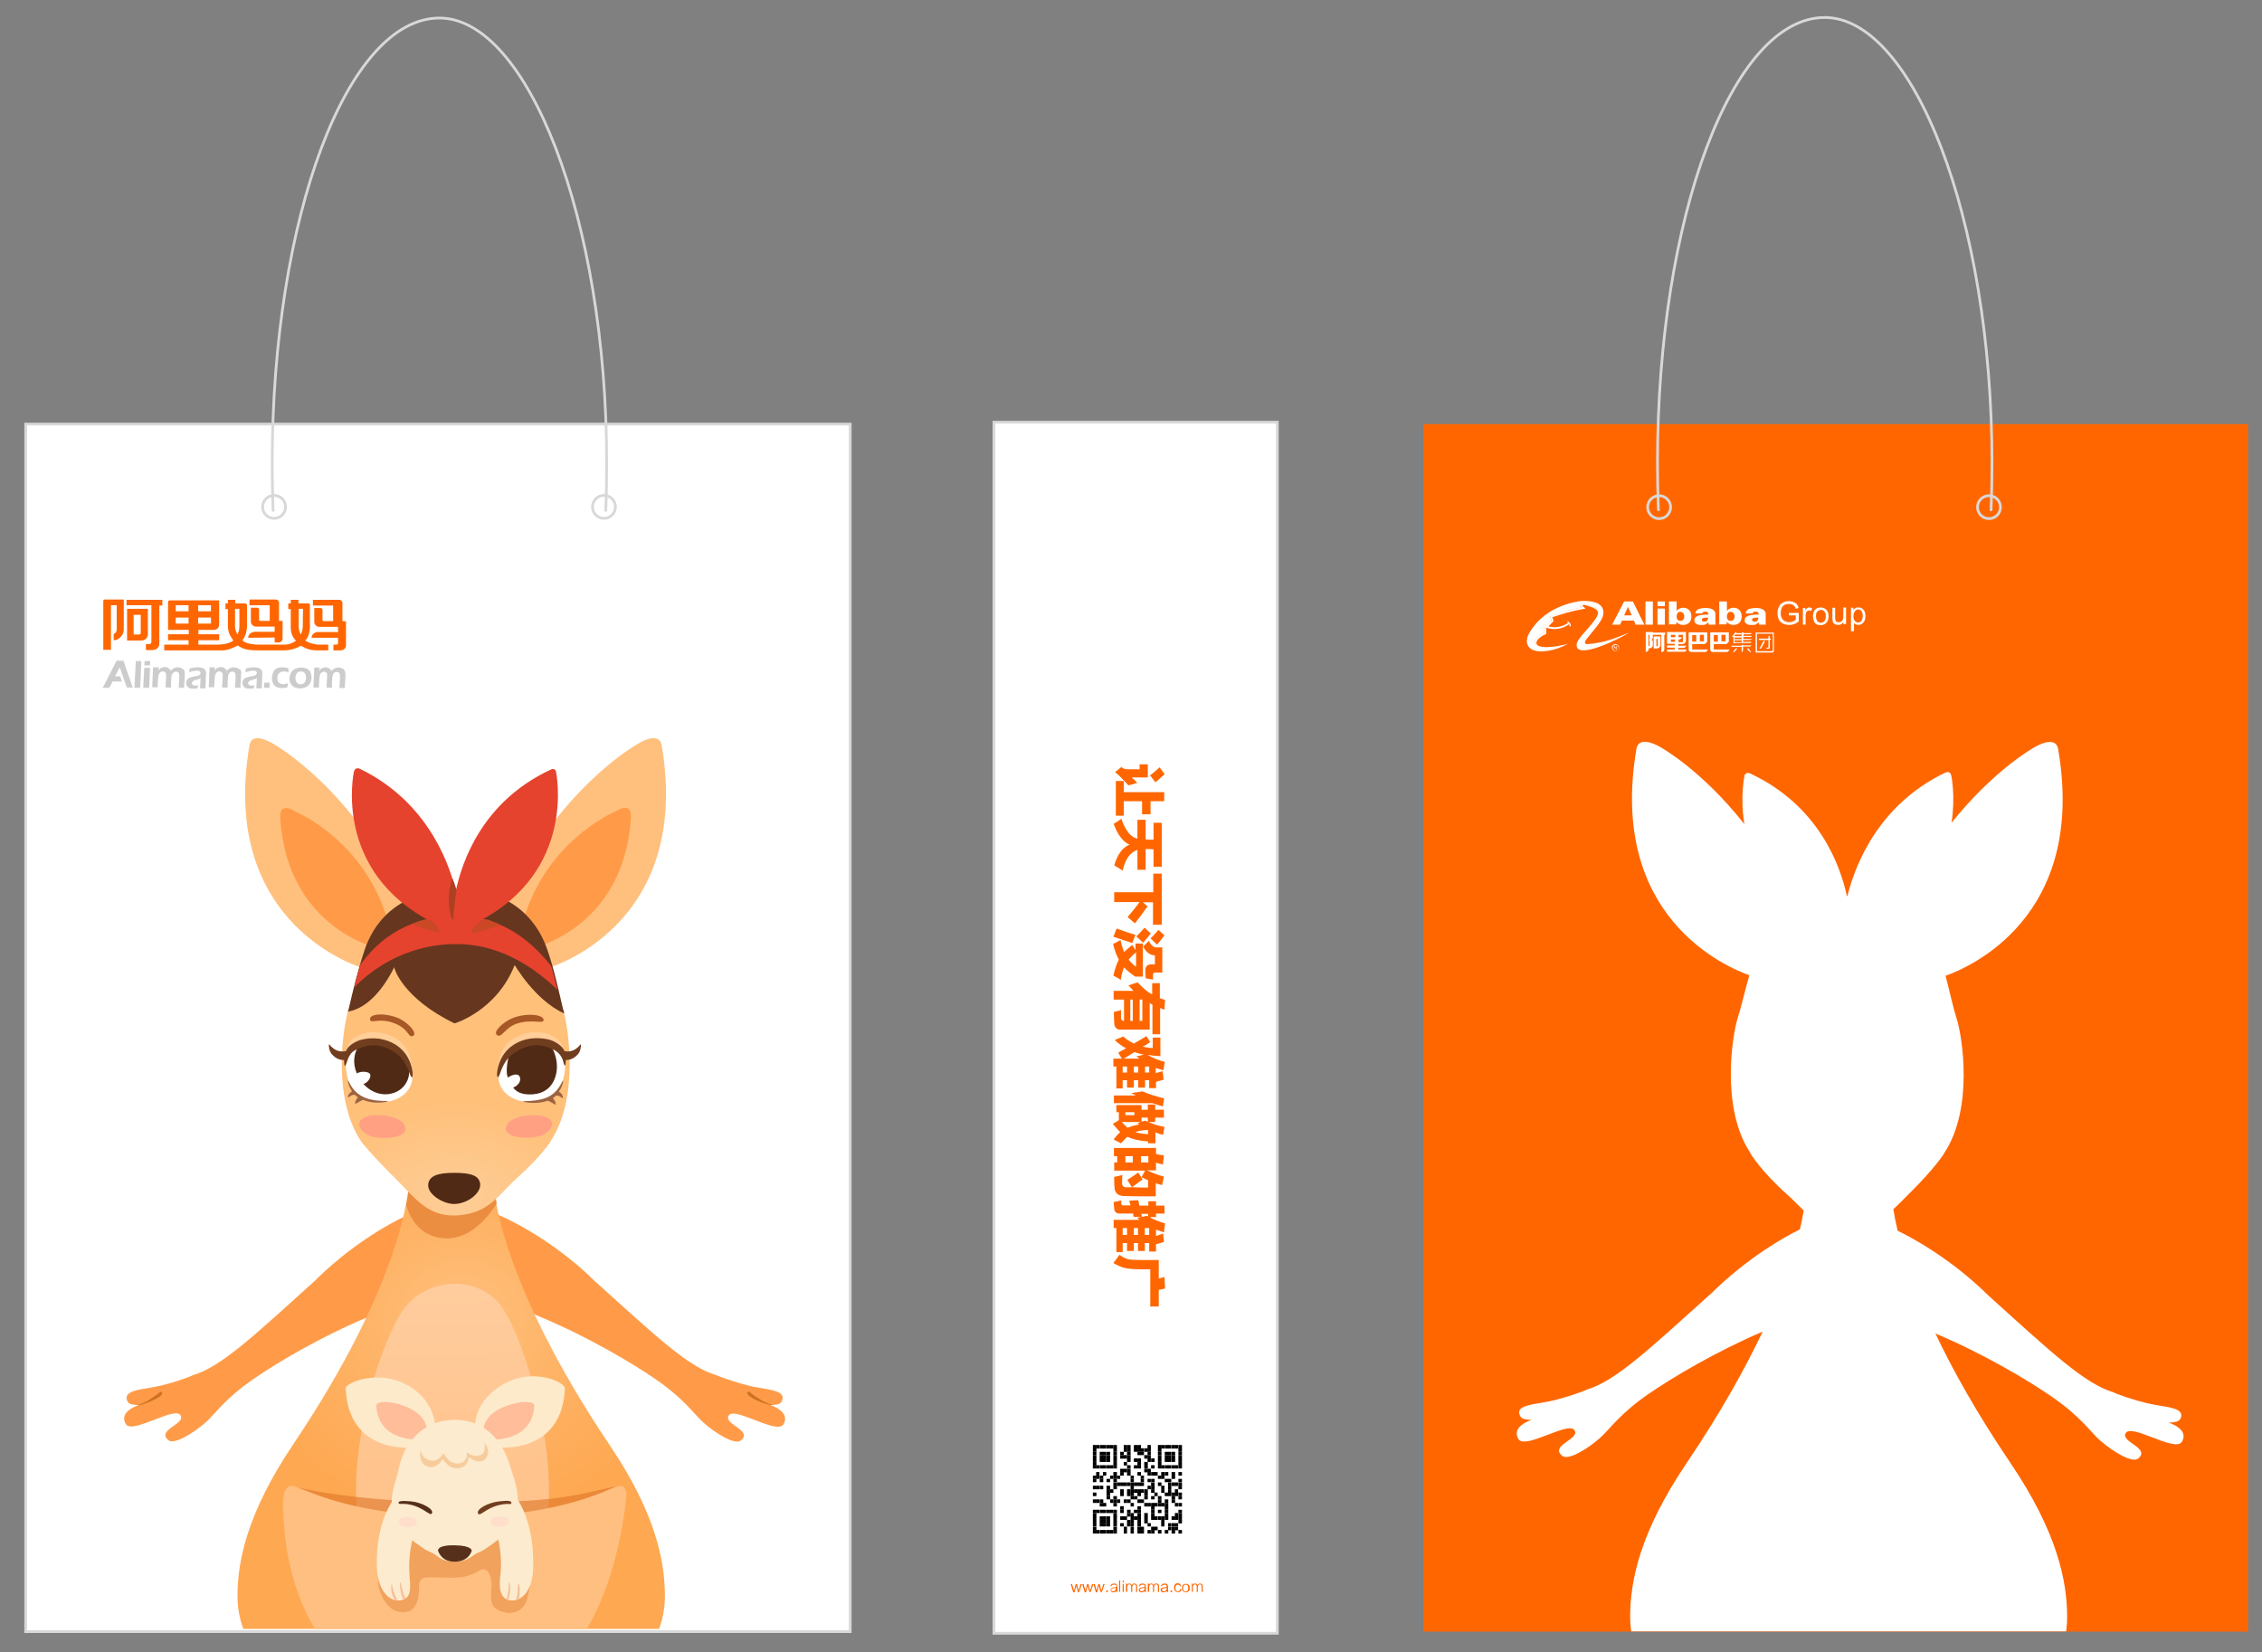 <?xml version="1.0" encoding="utf-8"?>
<!-- Generator: Adobe Illustrator 17.1.0, SVG Export Plug-In . SVG Version: 6.00 Build 0)  -->
<!DOCTYPE svg PUBLIC "-//W3C//DTD SVG 1.1//EN" "http://www.w3.org/Graphics/SVG/1.1/DTD/svg11.dtd">
<svg version="1.1" id="图层_1" xmlns="http://www.w3.org/2000/svg" xmlns:xlink="http://www.w3.org/1999/xlink" x="0px" y="0px"
	 viewBox="0 0 827.7 604.7" style="enable-background:new 0 0 827.7 604.7;" xml:space="preserve">
<rect x="0" y="0" width="827.7" height="604.7" fill="#808080" stroke="none"/>
<rect x="520.9" y="155.2" style="fill:#FF6600;" width="301.7" height="441.9"/>
<rect x="9.4" y="155.2" style="fill:#FFFFFF;stroke:#D8D8D8;stroke-miterlimit:10;" width="301.7" height="441.9"/>
<rect x="363.7" y="154.5" style="fill:#FFFFFF;stroke:#D8D8D8;stroke-miterlimit:10;" width="103.7" height="443.2"/>
<circle style="fill:none;stroke:#D8D8D8;" cx="100.3" cy="185.5" r="4.2"/>
<circle style="fill:none;stroke:#D8D8D8;" cx="221" cy="185.5" r="4.2"/>
<g>
	<path style="fill:#FF6600;" d="M416.2,286.5c-1,0.3-2.1,0.6-3.3,0.9c-1.1-1.2-2.2-2.3-3.2-3.4c-0.8-0.7-1.4-1.2-1.7-1.4l2.3-1.9
		c0.6,0.5,1.3,0.8,2.1,0.8h4.6v-1.8h3v4.8h-5.9c0.2,0.2,0.5,0.5,1,0.9C415.5,285.9,415.9,286.3,416.2,286.5z M426,289.8v3.4h-5v4.8
		h-3.1v-4.8h-6.7v5.3h-2.9v-12.7h2.9v4.1H426z M426.2,283.3c-1.4,1.2-2.5,2.3-3.4,3l-2-2.6c0.1-0.1,0.3-0.2,0.5-0.3
		c1.2-1,2.3-1.9,3-2.6L426.2,283.3z"/>
	<path style="fill:#FF6600;" d="M419.2,300v7.2c0.8,0.1,1.8,0.1,2.9,0.1v-6.2h3v16.1h-3v-6.4c-0.4,0-0.9,0-1.5-0.1
		c-0.6,0-1.1,0-1.4,0v7.6h-3V311c-2.8,1-4.5,3.6-5.4,7.6c-1-0.7-2.1-1.3-3.1-1.9c1.2-4.1,3.1-6.6,5.6-7.6c-2.3-1-4.3-3.5-5.8-7.6
		c1.1-0.7,2.1-1.3,2.8-1.9c1.5,4.4,3.5,6.8,5.9,7.3V300H419.2z"/>
	<path style="fill:#FF6600;" d="M425.1,319.8v18.6h-3.2v-8.2h-3.7l1.7,1.5c-1.6,2.2-3.1,4.3-4.6,6.2l-2.7-2.3c1.7-2,3.2-3.8,4.4-5.5
		h-9.3v-3.6h14.3v-6.8H425.1z"/>
	<path style="fill:#FF6600;" d="M415.5,342.1l-1.2,3c-0.7-0.2-1.8-0.6-3.3-1.1c-1.6-0.5-2.8-0.9-3.6-1.2l1.2-3
		C411.4,340.8,413.6,341.6,415.5,342.1z M418.4,357.4h-3c-1.6-1.1-3-2.2-4.1-3.4c-0.5,1.2-0.9,2.8-1.2,4.6c-0.4-0.3-1-0.7-2-1.2
		c-0.3-0.2-0.5-0.3-0.7-0.4c0.6-2.4,1.2-4.4,2-5.8c-0.9-1.7-1.6-3.6-2.1-5.7c0.3-0.2,0.6-0.4,1.1-0.6c0.7-0.4,1.2-0.7,1.6-0.9
		c0.4,1.8,0.9,3.2,1.3,4.4c0.9-0.8,1.9-1.7,3-2.6l1.2,1.9v-2.4h2.7V357.4z M415.7,348.5c-1.1,0.9-2,1.8-2.7,2.7
		c0.7,0.9,1.6,1.8,2.7,2.6V348.5z M421.1,341.6c-0.5,0.6-1.2,1.5-2.2,2.7c-0.3,0.3-0.5,0.5-0.6,0.7l-2.5-2.3c0.8-0.8,1.8-1.8,3-3.2
		L421.1,341.6z M421.9,356.9v1.6c-0.9-0.2-1.8-0.3-2.7-0.5c0-0.2,0-0.5,0-1c-0.1-0.6-0.1-1.1-0.1-1.6c-0.1-1.7,0.7-2.5,2.3-2.5h1.2
		v-3.3c-1.8,0-3.2-1.1-4.3-3.2c0.7-0.7,1.4-1.4,2.1-2.1c0.8,1.8,1.9,2.6,3.3,2.4h1.6v9.2h-2.8C422.1,355.9,421.9,356.3,421.9,356.9z
		 M426.1,342.3c-0.9,1.2-1.8,2.3-2.7,3.4l-2.4-2.3c1-0.9,1.9-2,2.9-3.1L426.1,342.3z"/>
	<path style="fill:#FF6600;" d="M407.5,365.8v-3.2h7.3c-0.4-0.3-0.8-0.8-1.4-1.5c-0.2-0.3-0.4-0.4-0.5-0.5c0.7-0.2,1.8-0.6,3.4-1.1
		c1.8,2,3.5,3.5,5.3,4.4v-4.1h2.8v5.5c0.3,0.1,0.6,0.2,1.2,0.4c0.3,0.1,0.5,0.2,0.7,0.2l-0.2,3.6c-0.5-0.2-1.1-0.4-1.6-0.6v9.6h-2.8
		v-10.8c-0.2-0.1-0.5-0.3-0.8-0.5l-0.2-0.1v9.7h-10.2c-1.9,0.2-2.9-0.8-2.8-3c-0.1-0.9-0.1-2.1-0.1-3.5c1-0.2,1.9-0.4,2.6-0.7
		c0,0.9,0,1.8,0,2.6c-0.1,0.9,0.3,1.4,1.1,1.4v-7.8H407.5z M414.5,365.8h-0.9v7.8h0.9V365.8z M418,365.8h-1v7.8h1V365.8z"/>
	<path style="fill:#FF6600;" d="M425.8,395.1c-0.3,0.1-0.7,0.2-1.4,0.4c-0.6,0.2-1.1,0.3-1.4,0.4v2.3h-2.5v-2.9H419v2.7h-2.5v-2.7
		h-1.6v2.7h-2.5v-2.7h-1.6v3h-2.3v-8h-1.1v-2.9h3.1l-1.3-2.1c0.3-0.3,0.8-0.6,1.6-1c0.6-0.3,1-0.5,1.2-0.7c-1.4-0.7-2.7-1.7-4.1-3
		c0.5-0.2,1.1-0.5,1.9-0.8c0.6-0.2,1-0.4,1.2-0.5c1.2,1.1,2.5,1.9,3.9,2.6c0.4-0.3,1-0.6,1.9-1.1c1.1-0.7,2-1.2,2.7-1.6l1.4,2.2
		c-0.9,0.6-1.8,1.1-2.7,1.6c1.1,0.3,2.3,0.5,3.6,0.5v-3.8h2.8v6.8c-1.7-0.1-3.3-0.2-4.7-0.5c1.8,1.1,3.9,2,6.3,2.6l-0.5,3.1
		c-1-0.3-1.9-0.6-2.8-0.9v1.9c0.8-0.2,1.6-0.4,2.5-0.7L425.8,395.1z M412.4,390.3h-1.6v2.2h1.6V390.3z M415.8,386.6
		c1-0.2,1.9-0.4,2.7-0.7c-1.1-0.2-2.2-0.4-3.3-0.9c-0.6,0.3-1.4,0.8-2.3,1.4c-0.8,0.5-1.4,0.8-1.7,1h5.8
		C416.6,387.2,416.2,386.9,415.8,386.6z M416.5,390.3h-1.6v2.2h1.6V390.3z M420.5,390.3H419v2.2h1.5V390.3z"/>
	<path style="fill:#FF6600;" d="M426.1,412.4l-0.5,2.9c-0.9-0.2-1.9-0.5-2.8-0.9v4h-2.7v-0.7c-3.2-0.2-5.7-0.8-7.6-1.7
		c-0.7,0.7-1.5,1.5-2.3,2.4c-1-0.5-1.9-1-2.7-1.4c0.8-1.1,1.6-2,2.4-2.7c-0.9-0.9-1.8-1.9-2.7-3c0.8-0.5,1.5-0.9,2.2-1.4V407h-0.9
		v-2.6h9.2v1.7h2.3v-1.9h2.7v1.9h3.2v2.9h-3.2v1.6h-2.5C422,411.4,423.9,412,426.1,412.4z M407.6,403.6v-2.7h8
		c-0.6-0.3-1.1-0.6-1.6-0.9c1.4-0.2,2.8-0.4,4.1-0.6c1.9,0.9,4.5,1.7,7.9,2.6l-0.5,2.9c-1.4-0.4-2.7-0.8-3.9-1.2H407.6z
		 M412.6,412.7c1.2-0.5,2.7-0.9,4.3-1.2c-0.1-0.1-0.2-0.1-0.3-0.2c-0.2-0.2-0.3-0.3-0.4-0.3c0.2-0.1,0.4-0.1,0.7-0.2
		c0.3-0.1,0.4-0.2,0.5-0.2h-6.9C411.2,411.4,411.9,412.1,412.6,412.7z M415.1,407h-3.3v1.1h3.3V407z M420.1,413.5
		c-1.9,0.1-3.4,0.3-4.7,0.8c1.2,0.4,2.8,0.6,4.7,0.8V413.5z M419.1,410.1c0.3,0.2,0.6,0.3,0.9,0.4V409h-2.3v1.5
		C418.2,410.3,418.7,410.2,419.1,410.1z"/>
	<path style="fill:#FF6600;" d="M411.6,437.7c-2.5,0-3.8-1.1-3.8-3.4c-0.1-0.9-0.1-2.1-0.1-3.6c0.2-0.1,0.5-0.1,0.9-0.2
		c0.6-0.1,1.3-0.3,2.1-0.5c-0.1,0.6-0.1,1.6-0.1,2.8c-0.1,1.1,0.4,1.7,1.6,1.7c0.5,0,1.6,0,3.3,0c2.2,0.1,3.7,0.1,4.6,0.1v-2.7
		c-0.8-0.3-1.6-0.7-2.4-1.1c0.4-0.8,0.9-1.6,1.3-2.4h-11.3v-3h1.1v-2.3h-1.2v-3h15.4v2.2c1,0.3,2,0.4,2.9,0.5l-0.4,3.4
		c-0.2-0.1-0.4-0.1-0.6-0.2c-0.6-0.1-1.2-0.3-1.9-0.5v2.8h-3.3c2.2,1,4.3,1.8,6.2,2.3l-0.7,3.1c-0.3-0.1-0.6-0.2-1.1-0.3
		c-0.5-0.2-0.9-0.3-1.2-0.4v4.8C417.5,437.8,413.6,437.8,411.6,437.7z M414.5,423.1h-2.7v2.3h2.7V423.1z M418.1,431.6
		c-0.6,0.5-1.5,1.1-2.7,2c-0.5,0.4-0.9,0.6-1.2,0.9l-1.7-2.7c1.7-1.1,3-2,4-2.7L418.1,431.6z M420.2,423.1h-2.7v2.3h2.7V423.1z"/>
	<path style="fill:#FF6600;" d="M407.5,449.4v-3h9.5c-0.3-0.2-0.7-0.5-1-0.8c0.2,0,0.5,0,0.8-0.1c0.4-0.1,0.6-0.1,0.8-0.2
		c-1.1,0-2,0-2.7,0c-0.2-0.4-0.3-0.8-0.3-1.2H410c-1.5,0.1-2.3-0.6-2.3-2c-0.1-0.7-0.2-1.4-0.2-2.2c0.1,0,0.2,0,0.4-0.1
		c0.7-0.1,1.5-0.3,2.4-0.5v1.2c0,0.5,0.3,0.7,0.8,0.6h2.6c-0.2-0.5-0.3-1.1-0.5-1.7l3.3-0.2c0,0.1,0,0.2,0.1,0.4
		c0.1,0.4,0.2,0.9,0.3,1.6h3.3v-1.6h2.8v1.6h3.1v2.9h-3.1v1.3h-2.3c1.4,0.9,3.2,1.6,5.6,2.3l-0.4,3.3c-0.3-0.1-0.8-0.3-1.4-0.5
		c-0.7-0.3-1.2-0.4-1.5-0.5v2.3c0.8-0.3,1.7-0.5,2.6-0.9l0.3,3.1c-0.2,0.1-0.4,0.1-0.7,0.2c-0.5,0.2-1.2,0.4-2.2,0.6v2.7h-2.5v-3.1
		h-1.6v2.9h-2.5v-2.9h-1.5v2.9h-2.5v-2.9h-1.6v3.3h-2.3v-8.8H407.5z M412.4,449.4h-1.6v2.5h1.6V449.4z M416.4,449.4h-1.5v2.5h1.5
		V449.4z M417.6,444.2c0.1,0.3,0.2,0.7,0.2,1.1c0.6-0.1,1.2-0.2,1.8-0.4c0.2,0.2,0.3,0.3,0.5,0.3v-1H417.6z M420.5,449.4h-1.6v2.5
		h1.6V449.4z"/>
	<path style="fill:#FF6600;" d="M417.3,464.5c-2.5,0-4.4-0.2-5.8-0.5c-1.2-0.3-2.6-0.9-4.1-1.8c0.7-0.9,1.5-1.9,2.2-3
		c1.1,0.8,2.1,1.3,3.1,1.6c0.9,0.2,2.5,0.3,4.6,0.3h6.7v6.8c0.4-0.1,1-0.3,1.8-0.5c0.2-0.1,0.3-0.1,0.3-0.1l0.2,4.2
		c-0.2,0.1-0.6,0.2-1.1,0.3c-0.6,0.1-1,0.2-1.2,0.2v6.1h-3.1v-13.6H417.3z"/>
</g>
<g>
	<defs>
		<rect id="SVGID_1_" x="206.3" y="153.8" width="279.2" height="95.6"/>
	</defs>
	<clipPath id="SVGID_2_">
		<use xlink:href="#SVGID_1_"  style="overflow:visible;"/>
	</clipPath>
</g>
<circle style="fill:none;stroke:#D8D8D8;" cx="607.1" cy="185.6" r="4.2"/>
<circle style="fill:none;stroke:#D8D8D8;" cx="727.8" cy="185.6" r="4.2"/>
<g>
	<defs>
		<rect id="SVGID_3_" x="528.3" y="298" width="272.1" height="300"/>
	</defs>
	<clipPath id="SVGID_4_">
		<use xlink:href="#SVGID_3_"  style="overflow:visible;"/>
	</clipPath>
</g>
<g>
	<defs>
		<rect id="SVGID_5_" x="7.4" y="249.6" width="310.2" height="348.8"/>
	</defs>
	<clipPath id="SVGID_6_">
		<use xlink:href="#SVGID_5_"  style="overflow:visible;"/>
	</clipPath>
</g>
<g>
	<g id="形状_2_copy_3_副本_4_13_">
		<g>
			<path style="fill-rule:evenodd;clip-rule:evenodd;fill:#CCCCCC;" d="M42.6,241.9c-1.7,3.3-3.2,6.3-5,9.8H40
				c0.4-0.8,0.7-1.3,1.2-2.3c1.2,0,2.2,0,3.4,0c-0.3-0.7-0.4-1.3-0.6-1.9h-1.9c0.6-1.1,0.9-1.7,1.7-3.3c0.9,2.6,1.8,5.1,2.6,7.4h2.2
				c-1.2-3.4-2.3-6.4-3.4-9.8H42.6z M49.2,251.7h2.1l0.4-9.8l-2,0L49.2,251.7z M52.4,251.7h2.2l0.3-7.3h-2.1L52.4,251.7z
				 M52.9,241.9l-0.1,1.6c0,0,1.6,0,2.1,0l0.1-1.6C53.1,241.9,53.1,241.9,52.9,241.9z M66.2,244.4c-0.4-0.1-0.8-0.2-1.2-0.2
				c-0.2,0-0.5,0-0.7,0.1c-0.2,0-0.4,0.1-0.6,0.2c-0.2,0.1-0.3,0.2-0.5,0.3c-0.1,0.1-0.3,0.2-0.4,0.3c-0.1,0.1-0.2,0.3-0.3,0.4
				c-0.1-0.2-0.2-0.4-0.3-0.5c-0.1-0.1-0.2-0.2-0.3-0.3c-0.1-0.1-0.3-0.2-0.4-0.3c-0.2-0.1-0.3-0.1-0.5-0.2c-0.2,0-0.4-0.1-0.6-0.1
				c-0.3,0-0.6,0-0.8,0.1c-0.3,0.1-0.5,0.2-0.7,0.3c-0.2,0.1-0.4,0.2-0.5,0.4c-0.1,0.1-0.3,0.3-0.4,0.5l0.1-1.2H56l-0.3,7.3
				c0,0,1.6,0,2,0c0-0.6,0-1.5,0.1-2.5c0.1-1.1,0.1-1.8,0.3-2.1c0.1-0.4,0.3-0.7,0.6-0.9c0.3-0.2,0.5-0.3,0.9-0.3
				c0.2,0,0.3,0,0.5,0.1c0.1,0.1,0.3,0.2,0.4,0.3c0.1,0.1,0.2,0.3,0.2,0.4c0,0.1,0.1,0.3,0.1,0.5c0,0.4,0,1.2-0.1,2.3
				c-0.1,1.1-0.1,1.9-0.1,2.3c0.4,0,1.7,0,2,0l0-2c0-0.7,0.1-1.3,0.1-1.7c0-0.4,0.1-0.8,0.2-1c0.1-0.2,0.2-0.5,0.4-0.6
				c0.2-0.2,0.3-0.3,0.5-0.4c0.2-0.1,0.4-0.1,0.6-0.1c0.2,0,0.4,0,0.6,0.1c0.2,0.1,0.3,0.2,0.4,0.4c0.1,0.2,0.2,0.4,0.2,0.8
				c0,0.3,0,0.6,0,1.1l-0.1,1.6c0,0.7-0.1,1.3-0.1,1.9c0.4,0,1.7,0,2,0c0-0.5,0-1.3,0.1-2.3c0-1,0.1-1.7,0.1-2.2c0-0.4,0-0.8,0-1
				c0-0.4-0.1-0.8-0.3-1.1C66.8,244.8,66.6,244.6,66.2,244.4z M73.9,244.4c-0.4-0.1-0.9-0.2-1.4-0.2c-0.5,0-0.9,0-1.4,0.1
				c-0.5,0.1-1.7,0.3-1.7,0.3l-0.2,1.4c0,0,2-0.6,2.9-0.6c0.2,0,0.4,0,0.6,0.1c0.2,0,0.4,0.1,0.5,0.3c0.1,0.1,0.2,0.3,0.2,0.5
				c0,0.1,0,0.2-0.1,0.3c0,0.1-0.1,0.2-0.2,0.3c-0.1,0.1-0.2,0.2-0.3,0.2c-0.1,0.1-0.3,0.1-0.5,0.2c-0.2,0.1-0.4,0.1-0.6,0.1
				c-0.7,0.1-1.2,0.3-1.7,0.4c-0.4,0.1-0.7,0.3-1,0.4c-0.2,0.2-0.4,0.3-0.5,0.5c-0.1,0.2-0.2,0.4-0.3,0.6c-0.1,0.2-0.1,0.4-0.1,0.6
				c0,0.4,0.1,0.7,0.3,1.1c0.2,0.4,0.5,0.6,0.9,0.8c0.4,0.2,0.9,0.2,1.5,0.2c0.2,0,0.4,0,0.6,0c0.2,0,0.5,0,0.8-0.1
				c0.1-0.5,0.3-0.9,0.4-1.2c-0.3,0.1-0.5,0.2-0.7,0.2c-0.2,0-0.3,0-0.5,0c-0.2,0-0.4,0-0.6-0.1c-0.2-0.1-0.3-0.2-0.4-0.3
				c-0.1-0.1-0.2-0.3-0.2-0.5c0-0.1,0-0.2,0.1-0.3c0-0.1,0.1-0.2,0.2-0.3c0.1-0.1,0.2-0.2,0.4-0.3c0.1-0.1,0.3-0.1,0.5-0.2
				c0.2-0.1,0.4-0.1,0.7-0.2c0.3-0.1,0.5-0.1,0.6-0.2c0.1,0,0.2-0.1,0.3-0.1c0.1,0,0.2-0.1,0.4-0.3l-0.2,3.8h2c0,0,0.1-2.3,0.1-3.5
				c0.1-1.1,0.1-1.8,0.1-2.1c0-0.5-0.1-0.9-0.4-1.2C74.7,244.7,74.4,244.5,73.9,244.4z M86.7,244.4c-0.4-0.1-0.8-0.2-1.2-0.2
				c-0.2,0-0.5,0-0.7,0.1c-0.2,0-0.4,0.1-0.6,0.2c-0.2,0.1-0.3,0.2-0.5,0.3c-0.1,0.1-0.3,0.2-0.4,0.3c-0.1,0.1-0.2,0.3-0.3,0.4
				c-0.1-0.2-0.2-0.4-0.3-0.5c-0.1-0.1-0.2-0.2-0.3-0.3c-0.1-0.1-0.3-0.2-0.4-0.3c-0.2-0.1-0.3-0.1-0.5-0.2c-0.2,0-0.4-0.1-0.6-0.1
				c-0.3,0-0.6,0-0.8,0.1c-0.3,0.1-0.5,0.2-0.7,0.3c-0.2,0.1-0.4,0.2-0.5,0.4c-0.1,0.1-0.3,0.3-0.4,0.5l0.1-1.2h-1.9l-0.3,7.3h2
				c0,0,0-1.5,0.1-2.5c0.1-1.1,0.1-1.8,0.3-2.1c0.1-0.4,0.3-0.7,0.6-0.9c0.3-0.2,0.5-0.3,0.9-0.3c0.2,0,0.3,0,0.5,0.1
				c0.1,0.1,0.3,0.2,0.4,0.3c0.1,0.1,0.2,0.3,0.2,0.4c0,0.1,0.1,0.3,0.1,0.5c0,0.4,0,1.2-0.1,2.3c-0.1,1.1-0.1,1.9-0.1,2.3
				c0.4,0,1.7,0,2,0l0-2c0-0.7,0.1-1.3,0.1-1.7c0-0.4,0.1-0.8,0.2-1c0.1-0.2,0.2-0.5,0.3-0.6c0.2-0.2,0.3-0.3,0.5-0.4
				c0.2-0.1,0.4-0.1,0.6-0.1c0.2,0,0.4,0,0.6,0.1c0.2,0.1,0.3,0.2,0.4,0.4c0.1,0.2,0.2,0.4,0.2,0.8c0,0.3,0,0.6,0,1.1l-0.1,1.6
				c0,0.7-0.1,1.3-0.1,1.9c0.4,0,1.7,0,2,0c0-0.5,0-1.3,0.1-2.3c0-1,0.1-1.7,0.1-2.2c0-0.4,0.1-0.8,0.1-1c0-0.4-0.1-0.8-0.3-1.1
				C87.4,244.8,87.1,244.6,86.7,244.4z M94.5,244.4c-0.4-0.1-0.9-0.2-1.4-0.2c-0.5,0-0.9,0-1.4,0.1c-0.5,0.1-1.7,0.3-1.7,0.3
				l-0.2,1.4c0,0,2-0.6,2.9-0.6c0.2,0,0.4,0,0.6,0.1c0.2,0,0.4,0.1,0.5,0.3c0.1,0.1,0.2,0.3,0.2,0.5c0,0.1,0,0.2-0.1,0.3
				c0,0.1-0.1,0.2-0.2,0.3c-0.1,0.1-0.2,0.2-0.3,0.2c-0.1,0.1-0.3,0.1-0.5,0.2c-0.2,0.1-0.4,0.1-0.6,0.1c-0.7,0.1-1.2,0.3-1.7,0.4
				c-0.4,0.1-0.7,0.3-1,0.4c-0.2,0.2-0.4,0.3-0.5,0.5c-0.1,0.2-0.2,0.4-0.3,0.6c-0.1,0.2-0.1,0.4-0.1,0.6c0,0.4,0.1,0.7,0.3,1.1
				c0.2,0.4,0.5,0.6,0.9,0.8c0.4,0.2,0.9,0.2,1.5,0.2c0.2,0,0.4,0,0.6,0c0.2,0,0.5,0,0.8-0.1c0.1-0.5,0.3-0.9,0.4-1.2
				c-0.3,0.1-0.5,0.2-0.7,0.2c-0.2,0-0.3,0-0.5,0c-0.2,0-0.4,0-0.6-0.1c-0.2-0.1-0.3-0.2-0.4-0.3c-0.1-0.1-0.2-0.3-0.2-0.5
				c0-0.1,0-0.2,0.1-0.3c0-0.1,0.1-0.2,0.2-0.3c0.1-0.1,0.2-0.2,0.4-0.3c0.1-0.1,0.3-0.1,0.5-0.2c0.2-0.1,0.4-0.1,0.7-0.2
				c0.3-0.1,0.5-0.1,0.6-0.2c0.1,0,0.2-0.1,0.3-0.1c0.1,0,0.2-0.1,0.4-0.3l-0.2,3.8h2c0,0,0.1-2.3,0.1-3.5c0.1-1.1,0.1-1.8,0.1-2.1
				c0-0.5-0.1-0.9-0.4-1.2C95.2,244.7,94.9,244.5,94.5,244.4z M96.7,249.8c0,0.9-0.1,1.6-0.1,1.9c0.7,0,2,0,2,0s0.1-1.6,0.1-1.9
				C98.2,249.8,96.7,249.8,96.7,249.8z M102.1,246.4c0.2-0.2,0.5-0.4,0.7-0.5c0.3-0.1,0.6-0.2,0.9-0.2c0.5,0,1.2,0.1,1.9,0.4
				l-0.1-1.6c-0.5-0.1-0.8-0.2-1.2-0.2c-0.3,0-0.7-0.1-1-0.1c-0.6,0-1.1,0.1-1.5,0.2c-0.5,0.1-0.9,0.4-1.2,0.7
				c-0.4,0.4-0.7,0.8-0.8,1.4c-0.2,0.6-0.3,1.1-0.3,1.7c0,0.5,0.1,0.9,0.2,1.3c0.1,0.4,0.3,0.8,0.5,1.1c0.2,0.3,0.5,0.5,0.8,0.7
				c0.3,0.2,0.6,0.3,1,0.4c0.4,0.1,0.7,0.1,1.1,0.1c0.7,0,1.3-0.1,2-0.2c0.1-0.4,0.1-0.7,0.2-0.9c0-0.2,0.1-0.5,0.1-0.7
				c-0.3,0.1-0.7,0.2-1,0.3c-0.3,0.1-0.6,0.1-0.8,0.1c-0.4,0-0.8-0.1-1.2-0.3c-0.3-0.2-0.6-0.4-0.7-0.8c-0.1-0.3-0.2-0.7-0.2-1.2
				c0-0.3,0-0.6,0.1-1C101.7,246.9,101.9,246.6,102.1,246.4z M113,245.2c-0.4-0.3-0.8-0.6-1.3-0.7c-0.5-0.2-1-0.2-1.6-0.2
				c-0.6,0-1.2,0.1-1.7,0.3c-0.6,0.2-1,0.5-1.4,0.9c-0.4,0.4-0.6,0.8-0.8,1.3c-0.2,0.5-0.3,1-0.3,1.5c0,0.5,0.1,1,0.3,1.5
				c0.2,0.5,0.5,0.9,0.8,1.2c0.4,0.3,0.8,0.6,1.3,0.7c0.5,0.2,1,0.2,1.6,0.2c0.6,0,1.2-0.1,1.7-0.3c0.5-0.2,1-0.5,1.3-0.8
				c0.4-0.4,0.6-0.8,0.8-1.3c0.2-0.5,0.3-1,0.3-1.6c0-0.5-0.1-1-0.3-1.5C113.6,245.9,113.4,245.5,113,245.2z M111.8,249.2
				c-0.2,0.4-0.4,0.7-0.7,0.9c-0.3,0.2-0.7,0.3-1.1,0.3c-0.4,0-0.8-0.1-1.1-0.3c-0.3-0.2-0.5-0.5-0.6-0.8c-0.1-0.3-0.2-0.7-0.2-1.1
				c0-0.5,0.1-0.9,0.2-1.3c0.2-0.4,0.4-0.7,0.7-0.9c0.3-0.2,0.7-0.3,1.1-0.3c0.4,0,0.8,0.1,1.1,0.3c0.3,0.2,0.5,0.5,0.6,0.8
				c0.1,0.3,0.2,0.7,0.2,1.1C112,248.4,111.9,248.8,111.8,249.2z M125.9,245.1c-0.2-0.3-0.5-0.5-0.9-0.6c-0.4-0.1-0.8-0.2-1.2-0.2
				c-0.2,0-0.5,0-0.7,0.1c-0.2,0-0.4,0.1-0.6,0.2c-0.2,0.1-0.3,0.2-0.5,0.3c-0.1,0.1-0.3,0.2-0.4,0.3c-0.1,0.1-0.2,0.3-0.3,0.4
				c-0.1-0.2-0.2-0.4-0.3-0.5c-0.1-0.1-0.2-0.2-0.3-0.3c-0.1-0.1-0.3-0.2-0.4-0.3c-0.2-0.1-0.3-0.1-0.5-0.2c-0.2,0-0.4-0.1-0.6-0.1
				c-0.3,0-0.6,0-0.8,0.1c-0.3,0.1-0.5,0.2-0.7,0.3c-0.2,0.1-0.4,0.2-0.5,0.4c-0.1,0.1-0.3,0.3-0.4,0.5l0.1-1.2c-0.3,0-1.5,0-1.9,0
				c0,0.8-0.3,6.5-0.3,7.3c0.4,0,1.6,0,2,0c0-0.6,0-1.5,0.1-2.5c0.1-1.1,0.1-1.8,0.3-2.1c0.1-0.4,0.3-0.7,0.6-0.9
				c0.3-0.2,0.5-0.3,0.9-0.3c0.2,0,0.3,0,0.5,0.1c0.1,0.1,0.3,0.2,0.4,0.3c0.1,0.1,0.2,0.3,0.2,0.4c0,0.1,0,0.3,0,0.5
				c0,0.4,0,1.2-0.1,2.3c-0.1,1.1-0.1,1.9-0.1,2.3c0.4,0,1.7,0,2,0l0-2c0-0.7,0.1-1.3,0.1-1.7c0-0.4,0.1-0.8,0.2-1
				c0.1-0.2,0.2-0.5,0.3-0.6c0.2-0.2,0.3-0.3,0.5-0.4c0.2-0.1,0.4-0.1,0.6-0.1c0.2,0,0.4,0,0.6,0.1c0.2,0.1,0.3,0.2,0.4,0.4
				c0.1,0.2,0.2,0.4,0.2,0.8c0,0.3,0,0.6,0,1.1l-0.1,1.6c0,0.7-0.1,1.3-0.1,1.9c0.4,0,1.7,0,2,0c0-0.5,0-1.3,0.1-2.3
				c0-1,0.1-1.7,0.1-2.2c0-0.4,0-0.8,0-1C126.2,245.7,126.1,245.4,125.9,245.1z"/>
		</g>
	</g>
	<g id="形状_2_copy_3_副本_5_13_">
		<g>
			<path style="fill-rule:evenodd;clip-rule:evenodd;fill:#FF6600;" d="M46.3,221.5c3,0,6.1,0,9.1,0c0,4.5,0,9.2,0,13.5
				c0,0.3-0.3,0.7-0.7,0.7c-0.5,0-0.7,0-1.3,0v2.2c0.7,0,1.3,0,2,0c1.8,0,2.9-0.9,2.9-2.3c0-3.5,0-10.4,0-14h1.1v-2.1H46.3V221.5z
				 M92.9,231.3c-0.8,0-2.1,0.8-2.1,2.1c2.6,0,6.9-0.1,9.7-0.1c0,0.5,0,1.1,0,1.8c1,0,0.6,0,1.6,0c0.6,0,1.3-0.5,1.3-1.4
				c0-2.3,0-4.1,0-6.5c-0.4,0-0.9,0-1.3,0c0-1.8,0-5.4,0-6.7c0-0.5-0.5-1.1-1.2-1.1h-9.6v2.1h7.4c0,1.9,0,3.8,0,5.7
				c-1.8,0-2,0-3.5,0c-0.2,0-0.4-0.2-0.4-0.4c0-1,0-2.5,0-3.8c0-0.3-0.3-0.6-0.8-0.6h-2.2v5.1c0,1,0.9,1.8,1.8,1.8c0,0,3.7,0,6.9,0
				v1.9H92.9z M54.1,231.9c0-2.4,0-5.8,0-9.1h-7.6v11.6c2.2,0,5,0,5,0C53.4,234.4,54.1,233.3,54.1,231.9z M50.8,232.2
				c-0.5,0-1.1,0-1.9,0V225c0.8,0,1.8,0,2.6,0c0,2.2,0,4.6,0,6.5C51.5,232,51.3,232.2,50.8,232.2z M37.8,219.9c0,4.2,0,9.6,0,17.9
				h2.8c0-5.2,0-10.9,0-16.3c0.7,0,1.4,0,2.1,0c0,3.1,0,5.9,0,8.9c0,1.2-1.1,1.6-1.1,1.6v2.3c2,0,3.7-2,3.7-3.9c0-3.4,0-7.7,0-11
				c-2.5,0-4.5,0-7,0C37.8,219.4,37.8,219.9,37.8,219.9z M125.3,227.3c0-1.8,0-5.4,0-6.7c0-0.5-0.5-1.1-1.2-1.1h-9.6v2.1
				c2.4,0,4.9,0,7.4,0v5.7c-1.8,0-2,0-3.5,0c-0.2,0-0.4-0.2-0.4-0.4c0-1,0-2.5,0-3.8c0-0.3-0.3-0.6-0.8-0.6c-0.6,0-1.5,0-2.2,0v5.1
				c0,1,0.9,1.8,1.8,1.8c0,0,3.7,0,6.9,0v1.9h-7.5c-0.8,0-2.2,0.7-2.2,2.1c2.6,0,6.8,0,9.7,0v2c0,0.3-0.3,0.5-0.6,0.5h-1.1
				c0,1,0,1.5,0,2.1h1.7c0.5,0,0.4,0,0.9,0c1.4,0,2-1,2-1.8c0-2.6,0-6.1,0-8.8C126.1,227.3,125.7,227.3,125.3,227.3z M111.7,234.4
				c1-1.1,1.6-2.4,1.7-5c0-2.8,0-5.4,0-8.1c0-0.2-0.3-0.5-0.6-0.5c-1.1,0-2.4,0-3.6,0v-1.3h-2.8c0,0.4,0,0.8,0,1.3
				c-0.3,0-0.7,0-0.9,0v2.1h0.9v6.6c0,2.5,0.8,3.8,1.9,5c-1.2,0.8-2.5,1.4-4.2,1.4c-0.2,0-0.5,0-0.7,0c-2.6,0-5.8,0-8.6,0
				c-2.6,0-5.2-0.5-6.1-1.6c0.9-1.2,1.4-2.2,1.7-4.8c0-2.5,0-4.7,0-8c0-0.4-0.4-0.7-0.7-0.7c-1.1,0-2.2,0-3.6,0v-1.3
				c-1.2,0-1.6,0-2.7,0v1.3c-0.3,0-0.5,0-0.9,0v2.1c0.4,0,0.6,0,0.9,0c0,2.2,0,4.6,0,6.6c0.2,2.5,1,3.4,2,4.9
				c-1.4,1-3.2,1.4-5.2,1.5c-2.4,0-4.6,0-7.6,0c0-0.5,0-1.3,0-1.6h7.6v-2.2h-7.6c0-0.5,0-1.1,0-1.6c2.2,0,5.1,0,5.7,0
				c0,0,1.9,0,1.9-2c0-2.1,0-6,0-8.8c-6,0-12.1,0-18.1,0c-0.3,0-0.6,0.3-0.6,0.5c0,0.4,0,7.2,0,10.3c2.5,0,5.1,0,7.6,0v1.6h-7.6
				c0,0.7,0,1.5,0,2.2H69c0,0.5,0,1.1,0,1.6h-8.9c0,0.6,0,1.4,0,2.1c6.7,0,14.9,0,21.4,0c1.7,0,3.9-0.9,5.5-1.8
				c2,1.5,4.1,1.8,7.7,1.8c1.1,0,2.3,0,3.6,0c1.9,0,3.5,0,5,0c3,0,4.9-0.6,6.8-1.7c1.7,1,3.3,1.7,6,1.7v0h4v-2.1h-4
				C114.4,235.6,112.9,235.3,111.7,234.4z M69,228.2h-4.7V226H69V228.2z M69,223.7h-4.7v-2.2c1.6,0,3.1,0,4.7,0V223.7z M72.5,221.5
				h4.7v2.2h-4.7V221.5z M72.5,226c1.6,0,3.1,0,4.7,0c0,0.9,0,1.6,0,2.2h-4.7C72.5,227.6,72.5,226.7,72.5,226z M87.6,229.4
				c-0.1,1.5-0.3,1.8-0.7,2.8c-0.4-0.9-0.8-1.3-0.9-2.8c0-1.9,0-4.6,0-6.6h1.6V229.4z M110.8,229.4c-0.1,1.4-0.4,2-0.7,2.8
				c-0.4-0.7-0.8-1.5-0.8-2.8c0-2,0-4.5,0-6.6h1.6C110.8,224.9,110.8,227.3,110.8,229.4z"/>
		</g>
	</g>
</g>
<g>
	<path style="fill:#FFFFFF;" d="M592.8,228.6h-2.9l4.4-8.5h3.2l4.2,8.5h-3.2l-0.6-1.5h-4.4L592.8,228.6z M597.1,225.2l-1.4-3.1
		l-1.4,3.1H597.1z"/>
	<path style="fill:#FFFFFF;" d="M602.1,228.6v-8.5h2.7v8.5H602.1z"/>
	<path style="fill:#FFFFFF;" d="M606.5,221.8v-1.7h2.7v1.7H606.5z M606.5,228.6v-5.9h2.7v5.9H606.5z"/>
	<path style="fill:#FFFFFF;" d="M610.8,220.1h2.7v3.4c0.3-0.3,0.7-0.6,1.1-0.8c0.4-0.2,0.8-0.3,1.3-0.3c0.9,0,1.7,0.3,2.2,0.9
		c0.6,0.6,0.8,1.4,0.8,2.4c0,0.9-0.3,1.6-0.8,2.2c-0.6,0.5-1.3,0.8-2.2,0.8c-0.5,0-1-0.1-1.4-0.3c-0.4-0.2-0.8-0.5-1.1-0.8
		c0,0.2,0,0.4,0,0.5c0,0.2,0,0.3-0.1,0.4h-2.7c0-0.1,0.1-0.3,0.1-0.4c0-0.2,0-0.4,0-0.6V220.1z M616.3,225.6c0-0.5-0.1-0.9-0.4-1.2
		c-0.2-0.3-0.6-0.5-1-0.5c-0.5,0-0.8,0.1-1,0.4c-0.2,0.3-0.4,0.7-0.4,1.3c0,0.5,0.1,0.9,0.4,1.2c0.2,0.3,0.6,0.4,1,0.4
		c0.4,0,0.8-0.1,1-0.4C616.1,226.6,616.3,226.1,616.3,225.6z"/>
	<path style="fill:#FFFFFF;" d="M625.1,227.7c-0.3,0.3-0.6,0.6-1,0.8c-0.4,0.2-0.9,0.2-1.5,0.2c-0.8,0-1.5-0.1-1.9-0.4
		c-0.5-0.3-0.7-0.7-0.7-1.3c0-0.7,0.4-1.3,1.2-1.6c0.8-0.3,2.1-0.5,3.9-0.5c0,0,0,0,0-0.1c0,0,0-0.1,0-0.1c0-0.3-0.1-0.5-0.3-0.7
		c-0.2-0.1-0.5-0.2-0.8-0.2c-0.3,0-0.6,0.1-0.8,0.2c-0.2,0.1-0.3,0.3-0.3,0.5h-2.5c0-0.7,0.3-1.1,0.9-1.5c0.6-0.3,1.5-0.5,2.8-0.5
		c1.2,0,2.1,0.2,2.7,0.6c0.6,0.4,0.9,0.9,0.9,1.7v3c0,0.2,0,0.3,0,0.5c0,0.1,0,0.2,0.1,0.3h-2.5c-0.1-0.1-0.1-0.3-0.1-0.4
		C625.1,228,625.1,227.9,625.1,227.7z M625,226c-0.9,0-1.5,0.1-1.8,0.2c-0.3,0.1-0.5,0.3-0.5,0.6c0,0.2,0.1,0.3,0.2,0.5
		c0.2,0.1,0.4,0.2,0.7,0.2c0.5,0,0.8-0.1,1-0.3C624.9,226.9,625,226.5,625,226L625,226z"/>
	<path style="fill:#FFFFFF;" d="M629.2,220.1h2.7v3.4c0.3-0.3,0.7-0.6,1.1-0.8c0.4-0.2,0.8-0.3,1.3-0.3c0.9,0,1.7,0.3,2.2,0.9
		c0.6,0.6,0.8,1.4,0.8,2.4c0,0.9-0.3,1.6-0.8,2.2c-0.6,0.5-1.3,0.8-2.2,0.8c-0.5,0-1-0.1-1.4-0.3c-0.4-0.2-0.8-0.5-1.1-0.8
		c0,0.2,0,0.4,0,0.5c0,0.2,0,0.3-0.1,0.4h-2.7c0-0.1,0.1-0.3,0.1-0.4c0-0.2,0-0.4,0-0.6V220.1z M634.7,225.6c0-0.5-0.1-0.9-0.4-1.2
		c-0.2-0.3-0.6-0.5-1-0.5c-0.5,0-0.8,0.1-1,0.4c-0.2,0.3-0.4,0.7-0.4,1.3c0,0.5,0.1,0.9,0.4,1.2c0.2,0.3,0.6,0.4,1,0.4
		c0.4,0,0.8-0.1,1-0.4C634.5,226.6,634.7,226.1,634.7,225.6z"/>
	<path style="fill:#FFFFFF;" d="M643.5,227.7c-0.3,0.3-0.6,0.6-1,0.8c-0.4,0.2-0.9,0.2-1.5,0.2c-0.8,0-1.5-0.1-1.9-0.4
		c-0.5-0.3-0.7-0.7-0.7-1.3c0-0.7,0.4-1.3,1.2-1.6c0.8-0.3,2.1-0.5,3.9-0.5c0,0,0,0,0-0.1c0,0,0-0.1,0-0.1c0-0.3-0.1-0.5-0.3-0.7
		c-0.2-0.1-0.5-0.2-0.8-0.2c-0.3,0-0.6,0.1-0.8,0.2c-0.2,0.1-0.3,0.3-0.3,0.5h-2.5c0-0.7,0.3-1.1,0.9-1.5c0.6-0.3,1.5-0.5,2.8-0.5
		c1.2,0,2.1,0.2,2.7,0.6c0.6,0.4,0.9,0.9,0.9,1.7v3c0,0.2,0,0.3,0,0.5c0,0.1,0,0.2,0.1,0.3h-2.5c-0.1-0.1-0.1-0.3-0.1-0.4
		C643.5,228,643.5,227.9,643.5,227.7z M643.4,226c-0.9,0-1.5,0.1-1.8,0.2c-0.3,0.1-0.5,0.3-0.5,0.6c0,0.2,0.1,0.3,0.2,0.5
		c0.2,0.1,0.4,0.2,0.7,0.2c0.5,0,0.8-0.1,1-0.3C643.3,226.9,643.4,226.5,643.4,226L643.4,226z"/>
	<path style="fill:#FFFFFF;" d="M654.6,225.3v-1h3.6v3.1c-0.6,0.4-1.1,0.8-1.7,1c-0.6,0.2-1.2,0.3-1.8,0.3c-0.8,0-1.6-0.2-2.3-0.5
		c-0.7-0.4-1.2-0.9-1.5-1.5c-0.3-0.7-0.5-1.4-0.5-2.3c0-0.8,0.2-1.6,0.5-2.3c0.3-0.7,0.8-1.2,1.5-1.6c0.6-0.3,1.4-0.5,2.2-0.5
		c0.6,0,1.2,0.1,1.7,0.3c0.5,0.2,0.9,0.5,1.2,0.8c0.3,0.4,0.5,0.8,0.6,1.4l-1,0.3c-0.1-0.4-0.3-0.8-0.5-1c-0.2-0.2-0.5-0.4-0.8-0.6
		c-0.3-0.1-0.7-0.2-1.2-0.2c-0.5,0-1,0.1-1.3,0.2c-0.4,0.2-0.7,0.4-0.9,0.6c-0.2,0.3-0.4,0.5-0.5,0.8c-0.2,0.5-0.3,1.1-0.3,1.7
		c0,0.8,0.1,1.4,0.4,1.9c0.3,0.5,0.6,0.9,1.1,1.1c0.5,0.2,1,0.4,1.6,0.4c0.5,0,1-0.1,1.4-0.3c0.5-0.2,0.8-0.4,1-0.6v-1.6H654.6z"/>
	<path style="fill:#FFFFFF;" d="M659.7,228.6v-6.1h0.9v0.9c0.2-0.4,0.5-0.7,0.7-0.9c0.2-0.1,0.4-0.2,0.7-0.2c0.4,0,0.7,0.1,1.1,0.3
		l-0.4,1c-0.3-0.1-0.5-0.2-0.8-0.2c-0.2,0-0.4,0.1-0.6,0.2c-0.2,0.1-0.3,0.3-0.4,0.6c-0.1,0.4-0.2,0.8-0.2,1.2v3.2H659.7z"/>
	<path style="fill:#FFFFFF;" d="M663.4,225.5c0-1.1,0.3-2,0.9-2.5c0.5-0.5,1.2-0.7,1.9-0.7c0.8,0,1.5,0.3,2.1,0.8
		c0.5,0.6,0.8,1.3,0.8,2.3c0,0.8-0.1,1.4-0.4,1.9c-0.2,0.5-0.6,0.8-1,1.1c-0.5,0.2-0.9,0.4-1.5,0.4c-0.9,0-1.6-0.3-2.1-0.8
		C663.7,227.3,663.4,226.5,663.4,225.5z M664.5,225.5c0,0.8,0.2,1.4,0.5,1.8c0.3,0.4,0.8,0.6,1.3,0.6c0.5,0,0.9-0.2,1.3-0.6
		c0.3-0.4,0.5-1,0.5-1.8c0-0.8-0.2-1.3-0.5-1.7c-0.3-0.4-0.8-0.6-1.3-0.6c-0.5,0-0.9,0.2-1.3,0.6
		C664.6,224.1,664.5,224.7,664.5,225.5z"/>
	<path style="fill:#FFFFFF;" d="M674.5,228.6v-0.9c-0.5,0.7-1.1,1-1.9,1c-0.4,0-0.7-0.1-1-0.2c-0.3-0.1-0.5-0.3-0.7-0.5
		c-0.2-0.2-0.3-0.5-0.3-0.8c0-0.2-0.1-0.5-0.1-1v-3.8h1v3.4c0,0.5,0,0.9,0.1,1.1c0.1,0.3,0.2,0.5,0.4,0.6c0.2,0.2,0.5,0.2,0.8,0.2
		c0.3,0,0.6-0.1,0.9-0.2c0.3-0.2,0.5-0.4,0.6-0.7c0.1-0.3,0.2-0.7,0.2-1.2v-3.3h1v6.1H674.5z"/>
	<path style="fill:#FFFFFF;" d="M677.3,230.9v-8.5h0.9v0.8c0.2-0.3,0.5-0.5,0.8-0.7c0.3-0.2,0.6-0.2,1-0.2c0.5,0,1,0.1,1.4,0.4
		c0.4,0.3,0.7,0.6,0.9,1.1c0.2,0.5,0.3,1,0.3,1.6c0,0.6-0.1,1.2-0.3,1.7c-0.2,0.5-0.6,0.9-1,1.2c-0.4,0.3-0.9,0.4-1.3,0.4
		c-0.3,0-0.7-0.1-0.9-0.2c-0.3-0.1-0.5-0.3-0.7-0.5v3H677.3z M678.2,225.5c0,0.8,0.2,1.4,0.5,1.7c0.3,0.4,0.7,0.6,1.2,0.6
		c0.5,0,0.9-0.2,1.2-0.6c0.3-0.4,0.5-1,0.5-1.8c0-0.8-0.2-1.4-0.5-1.8c-0.3-0.4-0.7-0.6-1.1-0.6c-0.4,0-0.8,0.2-1.2,0.6
		C678.4,224.2,678.2,224.8,678.2,225.5z"/>
</g>
<path style="fill-rule:evenodd;clip-rule:evenodd;fill:#FFFFFF;" d="M562.9,236.2c-0.2,0-0.4-0.2-0.6-0.3c-1.6-1.6,0.5-3.4,2.8-4.4
	v-3c0.6,0.4,0.9,0.4,0.9,0.4l1.8-1.8l-0.6-1.6c5.3-1.8,7.5-2.5,11.8-3.3l-0.8-0.7l1.3-0.7c2.9,1,5.7,1.2,5.2,3.7
	c0.1-1.7-1.9-2.3-5.1-3.2l-0.6,0.4l1.2,1c-5.2,0.9-8.4,1.9-12.2,3.2l0.5,1.4l-1.9,1.9c0.3,0.1,3.6,1.2,7.1-1.2c0,0,0.1-0.1,0.1-0.1
	c-0.1-0.2-0.3-0.4-0.6-0.6c1,0.1,1.7,1,1.6,1.9h-0.5c0-0.3,0-0.6-0.1-0.8c-2.7,2-5.8,2.2-8.4,1.3v2.3c-1.3,0.5-3.6,1.9-3.6,3.2
	C562.3,235.8,562.6,236,562.9,236.2z"/>
<path style="fill-rule:evenodd;clip-rule:evenodd;fill:#FFFFFF;" d="M573.8,235.6c-2.9,1.5-5.6,2.6-9.9,2.8
	c-5.5-0.1-6.4-3.8-3.8-7.6c2.5-3.9,6.4-7.4,12.6-9.5c1.8-0.6,4.5-1.4,7-1.4c3.7,0,7.3,1.1,7,4.6c-0.1,2.7-4,6.5-6.1,9.3
	c-0.9,1.2-1,2,0.5,1.9c5.5-0.4,10.4-2.2,15-4.2c-3.1,2.1-19.2,10.1-19.2,4.6c0-0.7,0.3-1.4,0.9-2.2c0.5-0.8,1.2-1.6,1.9-2.4
	c1.1-1.2,3.8-4.2,4.7-6c1.5-3.4-1.9-3.6-4.9-4.6l-1.3,0.7l0.8,0.7c-4.3,0.7-6.5,1.4-11.8,3.3l0.6,1.6l-1.8,1.8
	c-0.1-0.1-0.3-0.1-0.9-0.4v3c-2.4,1-4.4,2.9-2.8,4.4c0.2,0.1,0.4,0.3,0.6,0.3l0,0C565.8,237.8,573.8,235.6,573.8,235.6z"/>
<g>
	<path style="fill:#FFFFFF;" d="M590.8,236.9h0.4c0.1,0,0.1,0,0.2,0c0,0,0.1,0,0.1-0.1c0,0,0-0.1,0-0.1c0-0.1,0-0.1-0.1-0.2
		c0,0-0.1-0.1-0.2-0.1h-0.4V236.9z M590.6,237.7v-1.3h0.6c0.1,0,0.2,0,0.3,0c0.1,0,0.1,0.1,0.1,0.1c0,0.1,0.1,0.1,0.1,0.2
		c0,0.1,0,0.2-0.1,0.2c-0.1,0.1-0.2,0.1-0.3,0.1c0,0,0.1,0,0.1,0.1c0,0,0.1,0.1,0.1,0.2l0.2,0.4h-0.2l-0.2-0.3
		c-0.1-0.1-0.1-0.1-0.1-0.2c0,0-0.1-0.1-0.1-0.1c0,0-0.1,0-0.1,0c0,0-0.1,0-0.1,0h-0.2v0.6H590.6"/>
	<path style="fill-rule:evenodd;clip-rule:evenodd;fill:#FFFFFF;" d="M591.1,238.3c0.7,0,1.3-0.6,1.3-1.3c0-0.7-0.6-1.3-1.3-1.3
		c-0.7,0-1.3,0.6-1.3,1.3C589.9,237.8,590.4,238.3,591.1,238.3z M590.1,237.1c0-0.6,0.5-1.1,1.1-1.1c0.6,0,1.1,0.5,1.1,1.1
		c0,0.6-0.5,1.1-1.1,1.1C590.5,238.1,590.1,237.7,590.1,237.1"/>
</g>
<g>
	<g>
		<path style="fill-rule:evenodd;clip-rule:evenodd;fill:#FFFFFF;" d="M602.2,231.4v7.2c0.5,0,1.1-0.5,1.1-1v-0.4h0.6
			c0.4,0,0.9-0.6,0.9-0.9c0-0.7,0-0.9,0-1.6c0-0.3-0.3-0.5-0.5-0.6c0.2-0.1,0.5-0.4,0.5-0.7c0-0.9,0-1.2,0-2.1H602.2z M603.6,233.8
			c0,0.1-0.1,0.3-0.2,0.4c0,0-0.1,0.1-0.1,0.1c0,0,0,0,0,0h0.3v2.1h-0.4c0-1.4,0-2.7,0-4.1h0.4V233.8z M607.6,236.1v-3.2h-2.5v4.4
			h1.3c0.2,0,0.4-0.1,0.6-0.2c0.1-0.1,0.2-0.2,0.3-0.3C607.5,236.6,607.6,236.3,607.6,236.1z M606.6,236.5h-0.5v-2.7h0.5V236.5z
			 M604.8,231.4v0.9h3.1v5.4v1c0.3,0,1.1-0.3,1.1-1v-5.3c0.2,0,0.4-0.6,0.4-0.9H604.8z"/>
		<path style="fill-rule:evenodd;clip-rule:evenodd;fill:#FFFFFF;" d="M614.1,237.8v-0.7h2.1c0.3,0,0.6-0.5,0.8-0.8h-2.9v-0.6h1.6
			c0.5,0,1.2-0.6,1.2-1v-3.4h-6.9v4.3h2.8v0.6h-2.8v0.8h2.8v0.7H610v0.8h6.5c0.3,0,0.5-0.5,0.7-0.8H614.1z M614.1,234h0.6
			c0.1,0,0.2,0,0.2-0.1c0.1-0.1,0.6-0.7,0.7-0.7h-1.4v-0.9h1.6v2.7h-1.6V234z M612.9,234.9h-1.5V234h1.5V234.9z M612.9,233.2h-1.5
			v-0.9h0.8h0.8V233.2z"/>
		<path style="fill-rule:evenodd;clip-rule:evenodd;fill:#FFFFFF;" d="M619.2,237.7v-2h4.4c0.4,0,1.1-0.7,1.1-1v-3.3h-6.8v6.2
			c0,0.5,0.3,1,0.9,1c0.4,0,4.8,0,5.2,0c0.4,0,0.9-0.6,0.9-0.9H619.2z M623.5,234.7H622v-2.4h1.5V234.7z M619.2,232.4h1.5v2.4h-1.5
			V232.4z"/>
		<path style="fill-rule:evenodd;clip-rule:evenodd;fill:#FFFFFF;" d="M627.1,237.7v-2h4.4c0.4,0,1.1-0.7,1.1-1v-3.3h-6.8v6.2
			c0,0.5,0.3,1,0.9,1c0.4,0,4.8,0,5.2,0c0.4,0,0.9-0.6,0.9-0.9H627.1z M631.4,234.7h-1.5v-2.4h1.5V234.7z M627.1,232.4h1.5v2.4h-1.5
			V232.4z"/>
	</g>
	<g>
		<path style="fill:#FFFFFF;" d="M637.3,236.2V236h0.5v0.2h3.1c0,0-0.1,0.4-0.8,0.4c-0.7,0-2.3,0-2.3,0s0,0.8,0,1.1
			c0,0.8-0.5,1-0.5,1v-2h-3.7v-0.4H637.3z"/>
		<path style="fill:#FFFFFF;" d="M635.1,237.3h0.6c0,0-0.6,0.7-0.7,0.9c-0.2,0.2-0.4,0.5-0.7,0.5c-0.2,0-0.2,0-0.2,0L635.1,237.3z"
			/>
		<path style="fill:#FFFFFF;" d="M639.8,237.3h-0.6c0,0,0.6,0.7,0.7,0.9c0.2,0.2,0.4,0.5,0.7,0.5c0.2,0,0.2,0,0.2,0L639.8,237.3z"/>
		<g>
			<path style="fill:#FFFFFF;" d="M640.2,232.1c0.7,0,0.8-0.4,0.8-0.4h-3.1l0.2-0.3h-0.5l-0.3,0.3h-2.1l0.3-0.3H635l-1.3,1.7h0.6
				v2.3c0,0,0.1,0,0.1,0c0.8,0,0.9-0.1,0.9-0.1s4.3,0,4.9,0c0.7,0,0.7-0.4,0.7-0.4h-3.1v-0.7c0,0,1.7,0,2.4,0c0.6,0,0.8-0.4,0.8-0.4
				h-3.1v-0.7c0,0,1.7,0,2.4,0c0.6,0,0.8-0.4,0.8-0.4h-3.1v-0.6C637.9,232.1,639.8,232.1,640.2,232.1z M637.3,235h-2.6v-0.7h2.6V235
				z M637.3,233.9h-2.6v-0.6h2.6V233.9z M637.3,232.8h-2.6l0-0.2l0.1-0.2l0.2-0.2h2.3V232.8z"/>
		</g>
	</g>
	<path style="fill:#FFFFFF;" d="M642.4,231.5v7.3h6.1c0.5,0,0.6-0.4,0.6-0.9v-6.4H642.4z M648.7,237.8c0,0.3-0.1,0.5-0.4,0.5h-5.4
		v-6.4h5.8V237.8z"/>
	<path style="fill:#FFFFFF;" d="M645.3,234.6l-1.5,2.8c0,0,0.5,0.1,0.8-0.4l1.3-2.4L645.3,234.6z"/>
	<path style="fill:#FFFFFF;" d="M647.1,236.8c0,0.2-0.1,0.2-0.2,0.2h-0.5v0.4h0.7c0.4,0,0.5-0.1,0.5-0.6c0,0,0-2.7,0-2.7
		c0.5,0,0.5-0.4,0.5-0.4l-0.5,0v-0.9h-0.5v0.9h-3.5v0.5h3.5V236.8z"/>
</g>
<g>
	<defs>
		<rect id="SVGID_7_" x="531.7" y="263" width="276.8" height="334"/>
	</defs>
	<clipPath id="SVGID_8_">
		<use xlink:href="#SVGID_7_"  style="overflow:visible;"/>
	</clipPath>
	<g style="clip-path:url(#SVGID_8_);">
		<path style="fill-rule:evenodd;clip-rule:evenodd;fill:#FFFFFF;" d="M639.8,647.3c0.1-7.6-6.1-11.4-11.4-14.8
			c-5.3-3.3-31.9-15-31.9-40.8c0-13.2,3.6-31.1,20.8-56.5c12.5-18.5,21.3-34.5,27.7-47.9c-17.1,7.3-33,16.8-41.6,22.7
			c-10.9,7.5-14.3,13-17.8,16.1c-4.8,4.3-11.8,8.4-13.9,6.7c-4.6-3.6,5.1-5.8,4.7-8.7c-0.8-5.4-18.2,6.8-20.8,2.5
			c-2.8-4.7,4.9-7,4.9-7s-2.8,0-3.7-0.7c-0.8-0.7-1.3-2.3-0.5-3.2c1.8-1.9,7.2-2,12.5-3.3c4-1,10.2-3,11.9-3.9
			c10.5-3.1,22.9-14.9,45.5-35.2c13.5-13.3,27.1-20.8,32.4-23.4c0.7-2.8,1.1-5.1,1.4-6.9c-1.9-1.8-3.8-3.9-6.2-6
			c-9.1-8.1-13.5-15-13.4-15.2c-10.8-16.4-6.5-42.9-4.6-49.1c1.4-4.4,2.7-10.2,4.3-15.8c-8.4-3-51.8-21.3-41.3-82.9
			c1.1-5.4,8.9-0.5,8.9-0.5s14.9,8.2,30.6,28.1c-1.7-10.2,0.1-18,0.1-18c0.6-1,1.4-0.8,2.1-0.5c25,11.7,32.9,33.6,35.3,44.8
			c0.1,0,0.1,0,0.2,0h0c3.3-13.4,12.6-33.9,35.5-45c1-0.5,2.1-0.7,2.5,0.9c0,0,1.6,7.4,0.1,17.3c15.6-19.5,30.1-27.5,30.1-27.5
			s7.9-5,8.9,0.5c10.6,61.7-32.8,80-41.2,83c1.5,5.6,2.7,11.4,4.1,15.8c2,6.2,6.3,32.7-4.6,49.1c0.1,0.1-3.7,5.8-12.4,14.4
			c-2.2,2.2-4.2,4.3-6.2,6.1c0.3,1.9,0.8,4.6,1.6,7.9c4.5,2.2,19,9.7,33.4,23.9c22.5,20.3,35,32.1,45.5,35.2
			c1.7,0.9,7.8,2.9,11.9,3.9c5.3,1.3,10.8,1.4,12.5,3.3c0.9,1,0.4,2.6-0.5,3.2c-0.8,0.7-3.7,0.7-3.7,0.7s7.7,2.3,4.9,7
			c-2.5,4.3-20-7.9-20.8-2.5c-0.4,2.9,9.3,5.1,4.7,8.7c-2.1,1.6-9-2.4-13.9-6.7c-3.5-3.1-6.9-8.6-17.8-16.1c-8.7-6-25-15.7-42.4-23
			c6.3,13.3,15.1,29.1,27.4,47.3c17.2,25.4,20.8,43.3,20.8,56.5c0,25.8-26.6,37.4-31.9,40.8c-5.3,3.3-11.5,7.2-11.4,14.8
			c0.1,4-1.5,6.6,6.5,7.2c3.8,0.3,61.7-2.9,75.6,4.2c11.1,5.7,10.9,16.1,6.8,17.9c-7.4,3.2-33.3,3-49,1.9
			c-14.6-0.9-48.6-5.2-54.4-6.8c-12.2-3.4-5.3-10.9-4.1-16.4c1.2-5.6,1.8-11.2,1.5-17.3c-0.1-2-0.2-5.8-3.8-5.7
			c-3.9,1.2-7.5,1.8-10.9,2.2c0,0,0,0-0.1,0c-0.3,0-0.5,0.1-0.8,0.1c-0.2,0-0.4,0-0.6,0c-0.2,0-0.4,0-0.5,0c-0.3,0-0.5,0-0.8,0
			c-0.1,0-0.3,0-0.4,0c-0.3,0-0.5,0-0.8,0c-0.1,0-0.3,0-0.4,0c-0.2,0-0.4,0-0.6,0c-0.2,0-0.4,0-0.6,0c-0.1,0-0.3,0-0.4,0
			c-0.3,0-0.5,0-0.8,0c-0.1,0-0.3,0-0.4,0c-0.3,0-0.5,0-0.8,0c-0.2,0-0.4,0-0.5,0c-0.2,0-0.4,0-0.6,0c-0.3,0-0.5,0-0.8-0.1
			c0,0,0,0-0.1,0c-3.4-0.3-7-1-10.9-2.2c-3.6-0.2-3.7,3.6-3.8,5.7c-0.3,6.1,0.3,11.7,1.5,17.3c1.2,5.5,8.1,13-4.1,16.4
			c-5.8,1.6-36.8,6-51.4,6.7c-14,0.6-38.4,2.2-50.1-2c-4.2-1.5-6.1-12.1,4.9-17.7c13.9-7.1,71.5-3.5,75.3-3.6
			C641,655,639.7,651.4,639.8,647.3z"/>
	</g>
</g>
<g>
	<defs>
		<rect id="SVGID_9_" x="80.3" y="-13" width="169" height="200.2"/>
	</defs>
	<clipPath id="SVGID_10_">
		<use xlink:href="#SVGID_9_"  style="overflow:visible;"/>
	</clipPath>
	<path style="clip-path:url(#SVGID_10_);fill:none;stroke:#D8D8D8;" d="M222,169.6c0,90-27.4,163-61.2,163s-61.2-73-61.2-163
		c0-90,27.4-163,61.2-163C192.8,6.6,222,79.6,222,169.6z"/>
</g>
<g>
	<defs>
		<rect id="SVGID_11_" x="587.3" y="-13" width="169" height="200"/>
	</defs>
	<clipPath id="SVGID_12_">
		<use xlink:href="#SVGID_11_"  style="overflow:visible;"/>
	</clipPath>
	<path style="clip-path:url(#SVGID_12_);fill:none;stroke:#D8D8D8;" d="M728.9,169.4c0,90-27.4,163-61.2,163
		c-33.8,0-61.2-73-61.2-163c0-90,27.4-163,61.2-163C699.8,6.4,728.9,79.3,728.9,169.4z"/>
</g>
<g>
	<defs>
		<rect id="SVGID_13_" x="9.4" y="206.6" width="301.7" height="389.5"/>
	</defs>
	<clipPath id="SVGID_14_">
		<use xlink:href="#SVGID_13_"  style="overflow:visible;"/>
	</clipPath>
	<g style="clip-path:url(#SVGID_14_);">
		<g>
			<g id="形状_13_7_">
				<g>
					<path style="fill:#FF9B48;" d="M149.1,444.7c0,0-17.1,7.3-34,24.1c-22,19.9-34.2,31.4-44.4,34.4c-1.7,0.9-7.7,2.9-11.6,3.8
						c-5.2,1.3-10.5,1.3-12.3,3.3c-0.9,1-0.4,2.5,0.4,3.2c0.8,0.7,3.6,0.7,3.6,0.7s-7.5,2.2-4.8,6.9c2.5,4.2,19.5-7.8,20.3-2.5
						c0.4,2.8-9.1,5-4.6,8.5c2,1.6,8.8-2.4,13.6-6.6c3.5-3.1,6.7-8.4,17.4-15.8c8.6-6,24.8-15.6,42.1-22.8
						C173.3,465.9,149.1,444.7,149.1,444.7z"/>
				</g>
			</g>
			<g id="形状_14_7_">
				<g>
					<path style="fill:#CC7123;" d="M58.1,509.8c-0.8,0.8-2.9,2-3.9,2.7c-2.1,1.3-4,1.7-4,1.7s0.5,0.1,1.4-0.1
						c2.5-0.7,5.7-2.1,7.2-3.3C59.9,509.8,59.3,508.7,58.1,509.8z"/>
				</g>
			</g>
			<g id="形状_13_5_">
				<g>
					<path style="fill-rule:evenodd;clip-rule:evenodd;fill:#FF9B48;" d="M281.9,514.2c0,0,2.8,0,3.6-0.7c0.8-0.7,1.3-2.2,0.4-3.2
						c-1.7-1.9-7.1-2-12.3-3.3c-3.9-1-9.9-3-11.6-3.8c-10.3-3-22.4-14.6-44.4-34.4c-16.9-16.7-35.2-24.2-35.2-24.2
						s-23,21.3,15.5,37.4c17.2,7.2,33.4,16.8,42.1,22.8c10.7,7.4,13.9,12.7,17.4,15.8c4.7,4.2,11.6,8.2,13.6,6.6
						c4.5-3.5-5-5.7-4.6-8.5c0.7-5.3,17.8,6.7,20.3,2.5C289.4,516.5,281.9,514.2,281.9,514.2z"/>
				</g>
			</g>
			<g id="形状_14_5_">
				<g>
					<path style="fill-rule:evenodd;clip-rule:evenodd;fill:#CC7123;" d="M278.6,512.4c-1-0.6-3.1-1.9-3.9-2.7c-1.2-1.1-1.8,0-0.7,1
						c1.5,1.3,4.7,2.7,7.2,3.3c0.9,0.2,1.4,0.1,1.4,0.1S280.7,513.7,278.6,512.4z"/>
				</g>
			</g>
			
				<radialGradient id="SVGID_15_" cx="169.331" cy="483.185" r="79.691" gradientTransform="matrix(1 0 0 0.929 0 34.043)" gradientUnits="userSpaceOnUse">
				<stop  offset="0" style="stop-color:#FFC07D"/>
				<stop  offset="0.571" style="stop-color:#FEB162"/>
				<stop  offset="1" style="stop-color:#FEA852"/>
			</radialGradient>
			<path style="fill-rule:evenodd;clip-rule:evenodd;fill:url(#SVGID_15_);" d="M286.3,666.8c-11.5,4.1-35.3,2.6-49,2
				c-14.3-0.6-44.6-5-50.2-6.5c-12-3.3-5.2-10.7-4-16.1c1.2-5.5,1.8-11,1.5-17c-0.1-2-0.2-5.7-3.7-5.5c-3.8,1.1-7.4,1.8-10.7,2.1
				c0,0,0,0-0.1,0c-0.3,0-0.5,0.1-0.8,0.1c-0.2,0-0.4,0-0.6,0c-0.2,0-0.3,0-0.5,0c-0.3,0-0.5,0-0.8,0c-0.1,0-0.3,0-0.4,0
				c-0.3,0-0.5,0-0.8,0c-0.1,0-0.3,0-0.4,0c-0.2,0-0.4,0-0.6,0c-0.2,0-0.4,0-0.6,0c-0.1,0-0.3,0-0.4,0c-0.3,0-0.5,0-0.8,0
				c-0.1,0-0.3,0-0.4,0c-0.3,0-0.5,0-0.8,0c-0.2,0-0.3,0-0.5,0c-0.2,0-0.4,0-0.6,0c-0.3,0-0.5,0-0.8-0.1c0,0,0,0-0.1,0
				c-3.3-0.3-6.9-1-10.7-2.1c-3.5-0.2-3.6,3.6-3.7,5.5c-0.3,6,0.3,11.5,1.5,17c1.1,5.4,7.9,12.8-4,16.1c-5.6,1.6-38.9,5.7-53.1,6.6
				c-15.3,1-40.6,1.2-47.9-1.9c-4-1.7-4.2-12,6.6-17.5c13.6-7,70.1-3.9,73.8-4.1c7.9-0.6,6.3-3.1,6.4-7c0.1-7.4-6-11.2-11.1-14.4
				c-5.2-3.3-31.1-14.7-31.1-39.9c0-13,3.6-30.5,20.3-55.4c40.8-60.6,42.3-94.5,42.3-94.5l3.3-0.1c0.1-0.6,0.2-1,0.2-1l12.1,0.5
				l12.1-0.5c0,0,0.1,0.3,0.2,1l3.3,0.1c0,0,1.5,33.8,42.3,94.5c16.8,24.9,20.3,42.4,20.3,55.4c0,25.2-25.9,36.6-31.1,39.9
				c-5.2,3.3-11.3,7.1-11.1,14.4c0.1,4-1.2,7.5,6.6,7.7c3.7,0.1,60-3.5,73.6,3.5C292.3,654.9,290.4,665.3,286.3,666.8z"/>
			<path style="fill-rule:evenodd;clip-rule:evenodd;fill:#DD7528;" d="M57.1,653.8c-11.8,3.1-10.4,8.6-8.7,13
				c0.2,0.5,0.5,1.1,0.8,1.6c0.7,0.1,1.4,0.2,2.2,0.3c-4.1-9.4,1.8-12.4,7-14.2C60.7,653.7,58.8,653.4,57.1,653.8z"/>
			<path style="fill-rule:evenodd;clip-rule:evenodd;fill:#DD7528;" d="M71.5,653.4c-10.1,2.3-8.6,10.8-7,14.8
				c0.2,0.5,0.4,0.9,0.6,1.2c0.7,0,1.3,0,2,0c-2.9-8.7,0.8-12.4,3.8-14.4C72.5,653.9,75.2,652.6,71.5,653.4z"/>
			<path style="fill-rule:evenodd;clip-rule:evenodd;fill:#DD7528;" d="M279.8,668.4c0.1-0.4,0.3-0.8,0.4-1.2
				c1.3-4.3-0.1-11.9-8.4-14c-4.6-1.1-2.6,0.9-0.6,1.6c4.9,1.6,7.5,7.5,5.3,14.1C277.7,668.7,278.7,668.5,279.8,668.4z"/>
			<path style="fill-rule:evenodd;clip-rule:evenodd;fill:#DD7528;" d="M264.3,668.3c2.4-5.3,0.3-13.1-5.4-15.3
				c-2.3-0.6-0.1,1.4,1.5,3.1c2.2,2.3,3.3,7.8,1.4,12c-0.3,0.6-0.5,1-0.6,1.4c0.8,0,1.6,0,2.5,0
				C263.9,669.2,264.1,668.8,264.3,668.3z"/>
			<g id="形状_12_3_">
				<g>
					
						<linearGradient id="SVGID_16_" gradientUnits="userSpaceOnUse" x1="168.71" y1="494.683" x2="167.471" y2="383.158" gradientTransform="matrix(1 0 0 1 -3 58.185)">
						<stop  offset="0" style="stop-color:#FFC28A"/>
						<stop  offset="0.794" style="stop-color:#FFCD9F"/>
						<stop  offset="1" style="stop-color:#FFD0A5"/>
					</linearGradient>
					<path style="fill-rule:evenodd;clip-rule:evenodd;fill:url(#SVGID_16_);" d="M184.5,479.6c-8.5-13.9-29.5-12.5-37.8,1
						c-10,16.3-22.1,60.6-13.5,85.8c7.1,20.8,56.5,22.2,64.1,2.2C207.6,542,193.5,494.3,184.5,479.6z"/>
				</g>
			</g>
			<path style="opacity:0.6;fill-rule:evenodd;clip-rule:evenodd;fill:#DD7528;" d="M107.6,544.1c0,0,22.9,5.7,59.7,5.7
				c34.7,0,41.1-2,59.3-6.2C227.1,544.1,170.6,642.3,107.6,544.1z"/>
			<g id="形状_11_拷贝_2_3_">
				<g>
					<path style="fill-rule:evenodd;clip-rule:evenodd;fill:#FFBF80;" d="M225.1,544.1c-0.5,0.3-1,0.5-1.5,0.7
						c-16.8,7.5-36.8,9.9-52.4,10.3c-15.4,0.1-38.2-1.3-57-8.7c-1.6-0.7-4-1.4-5.6-2.2c-4.3-2.1-5.2,3.3-5.1,6.4
						c0.2,13.5,3.2,56.1,41.8,70.5c1.6,1,6.3,3.4,15.9,3.9c3.1,0.5,6.7,0.4,10.2-0.1c0.4,0,0.8,0,1.1-0.1c5.8-0.6,11-2,15.7-4
						c0.3-0.1,0.5-0.2,0.5-0.2v0c29.4-13,37.6-50.5,40-68.7c0.2-1.4,0.3-2.6,0.4-3.7C229.9,543.5,226.6,543.3,225.1,544.1z"/>
				</g>
			</g>
			<path style="opacity:0.6;fill-rule:evenodd;clip-rule:evenodd;fill:#DD7528;" d="M180.8,434.1c-4.5,2.7-10.7,6.4-14.2,6.9
				c-5.2,0.8-11.1-0.1-17-6.8c0,0.5-0.2,2.8-1,6.8c1.7,5.4,5.3,11.2,13.1,12.1c9.1,1.1,16-6.3,20.1-12.7c-0.8-4.2-0.9-6.3-0.9-6.3
				L180.8,434.1z"/>
			<g id="形状_9_3_">
				<g>
					<path style="fill-rule:evenodd;clip-rule:evenodd;fill:#FFC07D;" d="M149,331.3c-19.4-42.7-49-59.1-49-59.1s-7.7-4.9-8.7,0.4
						c-11.4,66.8,41.6,81.7,41.6,81.7S168.4,374,149,331.3z"/>
				</g>
			</g>
			<g id="形状_10_3_">
				<g>
					<path style="fill-rule:evenodd;clip-rule:evenodd;fill:#FF9B48;" d="M143,341.2c-7.3-32.8-34.7-44.1-34.7-44.1s-5.7-4-5.8,1.6
						c2.3,42.1,37.4,48.8,37.4,48.8S144.6,348.8,143,341.2z"/>
				</g>
			</g>
			<g id="形状_9_拷贝_3_">
				<g>
					<path style="fill:#FFC07D;" d="M242.1,272.6c-1.1-5.3-8.7-0.4-8.7-0.4s-29.7,16.4-49.1,59.1c-19.4,42.6,16.1,23,16.1,23
						S253.5,339.4,242.1,272.6z"/>
				</g>
			</g>
			<g id="形状_10_拷贝_3_">
				<g>
					<path style="fill:#FF9B48;" d="M225.1,297c0,0-27.4,11.3-34.7,44.1c-1.6,7.6,3.1,6.3,3.1,6.3s35.1-6.7,37.4-48.8
						C230.8,293,225.1,297,225.1,297z"/>
				</g>
			</g>
			<g id="脸_7_">
				<g>
					
						<radialGradient id="SVGID_17_" cx="169.783" cy="380.706" r="51.469" gradientTransform="matrix(1 1.315258e-02 -9.151512e-03 0.696 0.499 171.787)" gradientUnits="userSpaceOnUse">
						<stop  offset="0" style="stop-color:#FECD97"/>
						<stop  offset="1" style="stop-color:#FFC07A"/>
					</radialGradient>
					<path style="fill:url(#SVGID_17_);" d="M206,369.3c-1.9-6.1-3.7-14.9-6.3-22.2c-5.7-16.4-19-21.9-33.1-21.6
						c-14.2,0.2-27.7,6.3-33.1,21.7c-2.5,7.3-4.1,16.1-6,22.2c-1.9,6.1-6.1,32,4.5,48.1c-0.1,0.1,4.5,5.7,13,14.1
						c6.9,6.9,10.9,12.6,19.8,13.2c0.1,0,0.1,0,0.2,0c0.1,0,0.1,0,0.2,0c0.7,0,1.5,0,2.3,0c0.1,0,0.3,0,0.4-0.1
						c11-0.7,14.6-7.6,21.5-13.8c8.9-8,12.3-13.4,12.2-13.5C212.1,401.4,207.9,375.4,206,369.3z"/>
				</g>
			</g>
			<path style="fill-rule:evenodd;clip-rule:evenodd;fill:#66361F;" d="M166.3,374.5c-0.1,0.1,15.4-4.5,22-21.3
				c0-0.4,7,12.6,18.2,17.7c-0.2-0.7-0.3-1.2-0.5-1.7c-1.7-7.3-3.2-14.3-5.7-21.6c-5.7-16.4-19.5-22.5-33.6-22.2
				c-14.2,0.2-27.7,6.3-33.1,21.7c-2.5,7.3-4.8,16.7-6,22.2c-0.1,0.3-0.2,0.6-0.3,0.9c3.8-0.6,10.6-3.6,17-16.3
				C144,354.1,147.3,365.3,166.3,374.5z"/>
			<path style="fill-rule:evenodd;clip-rule:evenodd;fill:#E5432E;" d="M204,362.2c-0.7-2.8-1.5-5.7-2.3-8.6
				c-5.5-7.2-16.9-18.6-34.6-18.4c-20.4,0.2-30.4,11.1-35.4,18.1c-0.7,2.7-1.4,5.4-2,8c4.8-5,17.6-15.9,37.4-15.8
				C184.9,345.5,197.5,356.1,204,362.2z"/>
			<g id="形状_3_拷贝_3_">
				<g>
					<path style="fill-rule:evenodd;clip-rule:evenodd;fill:#E5432E;" d="M203.4,282.1c-0.6-1-1.4-0.7-2-0.4
						c-24.8,11.6-32.3,33.4-34.6,44.3c-3.2-13.1-12.2-33.4-34.8-44.5c-0.9-0.5-2-0.7-2.5,0.9c0,0-8.1,36.6,29.1,55.3
						c-7.7,5.9-15.9,13.5,7.9,3.5c25.8,10.8,15.1,2,7.7-3.5C211.6,319,203.4,282.1,203.4,282.1z"/>
				</g>
			</g>
			<g id="形状_73_3_">
				<g>
					<path style="fill-rule:evenodd;clip-rule:evenodd;fill:#AD4023;" d="M165.6,321.5c0,0-1.6,3.8-1.4,8.4c0.3,5.4,1.6,8,1.7,5.9
						c0-1.5,0.7-7,1.1-10C167,325,165.6,321.5,165.6,321.5z"/>
				</g>
			</g>
			<g id="形状_82_3_">
				<g>
					<path style="fill-rule:evenodd;clip-rule:evenodd;fill:#CA4825;" d="M182.6,338.2c-1-0.5-5-2.2-5.6-1.8
						c-3.5,2.2-7.1,5.9-2.1,4.7C178.5,340.2,183.7,338.7,182.6,338.2z M156.6,336.5c-1.3-0.4-5.8,1.6-5.8,1.6s1.7,0.9,3.8,1.5
						c2.1,0.6,6.6,2.3,6.2,0.9C160.5,339.2,158.6,337.1,156.6,336.5z"/>
				</g>
			</g>
			<path style="fill-rule:evenodd;clip-rule:evenodd;fill:#FFCE99;" d="M150.5,393.8c-4.2-10.4-10.7-12.6-15.1-11.8
				c-8.3,1.5-9.4,5.7-9.4,5.5c0.1-0.2-0.2-7.5,6.9-9.3c6.4-1.6,12.9,1,15.7,5.4c2.6,4,2.3,10.2,2.3,10.2"/>
			<path style="fill-rule:evenodd;clip-rule:evenodd;fill:#FFCE99;" d="M182.4,393.8c4.2-10.4,10.7-12.6,15.1-11.8
				c8.3,1.5,9.4,5.7,9.4,5.5c-0.1-0.2,0.2-7.5-6.9-9.3c-6.4-1.6-12.9,1-15.7,5.4c-2.6,4-2.3,10.2-2.3,10.2"/>
			<g id="形状_4_7_">
				<g>
					<path style="fill:#FFFFFF;" d="M140.5,382.8c-3.4-1.6-10.5-0.8-13.4,1.6c0,0-4.2,17.4,11,19c7.6,0.3,12-3.7,12.7-8
						C151.6,390.6,144.4,384.7,140.5,382.8z"/>
				</g>
			</g>
			<g id="形状_6_7_">
				<g>
					<path style="fill-rule:evenodd;clip-rule:evenodd;fill:#512A15;" d="M147.9,386.9c0-0.1-3.9-5.4-9-6.6c-1.9-0.5-6,0.5-6,0.5
						s-6.2,5.1-1.6,13.6c2.7,4.5,6.9,6.4,10.7,6c4.6-0.5,7.3-3.8,7.7-7.4C150.1,389.4,147.9,386.9,147.9,386.9z"/>
				</g>
			</g>
			<g id="形状_48_3_">
				<g>
					<path style="fill:#FFFFFF;" d="M135.5,393.3c-0.2-1.4-4.7-1.6-5.7,0.3c-0.7,1.4,0.1,3,1.2,3.3
						C133.2,397.4,135.8,395.3,135.5,393.3z"/>
				</g>
			</g>
			<g id="形状_36_副本_7_">
				<g>
					<path style="fill-rule:evenodd;clip-rule:evenodd;fill:#A85726;" d="M146,372.7c-5.6-2.4-11.5-1.6-10.5,0.7
						c0.4,1,3.2-0.7,7.8,0.7c6.2,2,6,5.5,7.5,5.1C153.4,378.5,149.2,374.1,146,372.7z"/>
				</g>
			</g>
			<g id="形状_4_5_">
				<g>
					<path style="fill:#FFFFFF;" d="M206.3,384.4c-2.8-2.4-9.9-2.9-13.4-1.6c-8.2,3-11.2,7.8-10.4,12.5c0.7,4.4,5.1,8.3,12.7,8
						C210.5,401.8,206.3,384.4,206.3,384.4z"/>
				</g>
			</g>
			<g id="形状_6_5_">
				<g>
					<path style="fill-rule:evenodd;clip-rule:evenodd;fill:#512A15;" d="M201,381.7c0,0-3.5-0.9-5.4-0.4c-5.2,1.2-9.3,4.4-9.3,4.5
						c0,0-1.5,5.7-0.6,8.1c1.7,4.5,3.3,6.5,7.9,6.6c3.8,0.1,8.1-1.3,9.7-6.7C205.2,387.3,201,381.7,201,381.7z"/>
				</g>
			</g>
			<g id="形状_48_副本_3_">
				<g>
					<path style="fill:#FFFFFF;" d="M190.1,393.9c-1-1.8-5.1,0.4-5.3,1.8c-0.3,2.3,0.9,2.9,2.6,2.4
						C189.4,397.6,191,395.6,190.1,393.9z"/>
				</g>
			</g>
			<g id="形状_36_副本_5_">
				<g>
					<path style="fill-rule:evenodd;clip-rule:evenodd;fill:#A85726;" d="M187.5,372.6c-3.2,1.3-7.4,5-5.6,6.2
						c1.7,1.2,2.8-2.7,7.2-4.2c5.5-1.8,9.5,0.2,9.8-1.2C199.3,371.4,193.1,370.4,187.5,372.6z"/>
				</g>
			</g>
			<g id="Shape_2_7_">
				<g>
					<path style="fill-rule:evenodd;clip-rule:evenodd;fill:#9C6342;" d="M204.5,399.5c1.6-2.3,1.8-4.6,1.3-3.8
						c-1,2-2.4,4.4-5.4,5.8c-2.9,1.3-6.3,1.4-8.6,1.5c-2.1,0,4.2,1.5,8.6-0.2c0.3,0.1,0.8,0.3,1.3,0.6c0.6,0.3,1.7,1.1,1.7,0.7
						c-0.1-0.7-0.5-1.7-1.1-2.2c0.4-0.3,0.8-0.7,1.2-1c0.2,0,0.4,0,0.7,0.1c0.9,0.1,1.8,1.3,1.8,0.7
						C206,400.9,205.4,400,204.5,399.5z"/>
				</g>
			</g>
			<g id="形状_65_副本_7_">
				<g>
					<path style="fill-rule:evenodd;clip-rule:evenodd;fill:#713D1F;" d="M212.2,382.4c-0.3,0.5-1.2,1.4-2.3,1.9
						c-0.9,0.4-2.2,0.7-3.4,0.3c0-0.1-0.1-0.2-0.1-0.3c-0.8-1.6-3.5-3.5-6.1-4c-4.2-0.8-7.7-0.3-10.7,1.1c-4,1.9-6.8,5.5-7.6,10.4
						c-0.4,2.1,0.1,3.3,0.8,1.5c1.5-4.4,3-6.8,7-9c3.2-1.7,7.1-3,12.9-0.1c2,1,3.1,2.9,3.4,4.3c0.1,0.5,0.6,2.2,0.8,1.1
						c0.1-0.5,0.1-1.1,0.2-1.7c0.4,0,1.1,0,2.1-0.4c0.8-0.3,2.2-1.3,2.8-2.5C212.7,383.6,212.7,381.5,212.2,382.4z"/>
				</g>
			</g>
			<g id="Shape_2_5_">
				<g>
					<path style="fill-rule:evenodd;clip-rule:evenodd;fill:#9C6342;" d="M141.5,402.9c-2.3,0-5.8-0.1-8.6-1.5
						c-3.1-1.5-4.4-3.8-5.4-5.8c-0.4-0.9-0.2,1.5,1.3,3.8c-0.9,0.5-1.5,1.4-1.5,2c0,0.6,0.9-0.5,1.8-0.7c0.3,0,0.5-0.1,0.7-0.1
						c0.4,0.4,0.8,0.7,1.2,1c-0.6,0.5-1,1.5-1.1,2.2c-0.1,0.4,1.1-0.3,1.7-0.7c0.5-0.3,1-0.5,1.3-0.6
						C137.3,404.5,143.6,403,141.5,402.9z"/>
				</g>
			</g>
			<g id="形状_65_副本_5_">
				<g>
					<path style="fill-rule:evenodd;clip-rule:evenodd;fill:#713D1F;" d="M150.9,391.9c-0.8-4.9-3.6-8.5-7.6-10.4
						c-3-1.4-6.6-2-10.7-1.1c-2.3,0.5-4.6,2-5.5,3.3c-0.2,0.3-0.3,0.6-0.5,0.9c0,0,0,0,0,0c-1.3,0.4-2.7,0.1-3.6-0.3
						c-1-0.5-2-1.4-2.3-1.9c-0.5-0.9-0.5,1.2,0.2,2.6c0.6,1.2,2,2.2,2.8,2.5c1.1,0.4,1.8,0.5,2.2,0.4c0,0.6,0,1.2,0.1,1.7
						c0.1,1.1,0.7-0.1,0.8-0.6c0.7-2.1,1.4-3.9,3.4-4.8c5.8-2.8,9.7-1.6,12.9,0.1c4,2.2,5.5,4.9,7,9
						C150.8,395.2,151.2,393.9,150.9,391.9z"/>
				</g>
			</g>
			<g id="腮红2_3_">
				<g>
					<path style="fill-rule:evenodd;clip-rule:evenodd;fill:#FFA083;" d="M140.1,408.2c-6-0.6-8.7,1.4-8.7,3.3
						c0,1.5,2.2,4.6,7.8,4.9c7,0.4,9.1-1.9,9.2-3.1C148.4,412,147.5,409,140.1,408.2z"/>
				</g>
			</g>
			<g id="腮红2_副本_3_">
				<g>
					<path style="fill-rule:evenodd;clip-rule:evenodd;fill:#FFA083;" d="M193.3,408.2c-7.4,0.8-8.3,3.7-8.3,5
						c0.1,1.2,2.1,3.5,9.2,3.1c5.6-0.3,7.8-3.4,7.8-4.9C202,409.6,199.4,407.6,193.3,408.2z"/>
				</g>
			</g>
			<path style="fill-rule:evenodd;clip-rule:evenodd;fill:#512A15;" d="M166.1,440.6c-3.8,0-9.9-3.5-9.4-7.3c0.4-3,3.5-4.1,9.5-4.1
				c6.1,0,9.2,1,9.5,4.1C176,436.7,171,440.6,166.1,440.6z"/>
			<g id="形状_20_3_">
				<g>
					<path style="fill:#FCEACB;" d="M152.1,508.9c-11.4-8.9-25.6-3.1-25.6-0.9c0.9,24.1,23.9,21.7,23.9,21.7c8-0.9,9-6.5,9-6.5
						S159.7,514.8,152.1,508.9z"/>
				</g>
			</g>
			<g id="形状_21_3_">
				<g>
					<path style="fill:#FFBD99;" d="M156,522.1c-1.6-8.3-18.6-11-18.3-7.6c0.8,13.4,15.9,12.3,15.9,12.3S156.5,526.3,156,522.1z"/>
				</g>
			</g>
			<g id="形状_20_拷贝_3_">
				<g>
					<path style="fill:#FCEACB;" d="M179.7,509.8c-7.9,7.1-5.6,15.8-5.6,15.8s0.6,3.2,8.6,4.1c0,0,23.1,2.4,24-21.7
						C206.8,505.7,192.2,498.6,179.7,509.8z"/>
				</g>
			</g>
			<g id="形状_21_拷贝_3_">
				<g>
					<path style="fill-rule:evenodd;clip-rule:evenodd;fill:#FFBD99;" d="M177.1,522.1c-0.6,4.3,2.5,4.7,2.5,4.7s15.1,1.1,15.9-12.3
						C195.8,511.1,178.7,513.8,177.1,522.1z"/>
				</g>
			</g>
			<g id="形状_23_3_" style="opacity:0.4;">
				<g>
					<path style="fill-rule:evenodd;clip-rule:evenodd;fill:#DD7528;" d="M183.7,556.5c-9.3-1.7-34.6-3.4-37.4,2.9
						c-2.8,6.3-9.2,3.2-7.8,21.1c0,0,2.2,11.4,11.1,9.2c2.7-1.1,3.8-4.7,3.7-8.6c0-3.8,1.6-3.9,4.9-3.9c7.7,0.2,11.9,0.8,17.3-2.5
						c2.9-1.8,4.8,2.4,4.3,6.9c-0.6,5.3,0.5,7.5,4.8,8.4c3.9,0.9,7.2-0.9,8.3-4.9c1.2-4.2,1.5-8.9,1.5-8.9S193,558.2,183.7,556.5z"
						/>
				</g>
			</g>
			<path style="fill-rule:evenodd;clip-rule:evenodd;fill:#FCEBCE;" d="M185.4,544.2c0,0,10.3,7,9.7,30c-0.3,7.8-4.1,11.8-8.1,11.5
				c-4.1-0.3-4.5-4.7-3.9-9.3c0.2-1.8,0.8-7.7-1.4-15.9C179.5,552.3,185.4,544.2,185.4,544.2z"/>
			<path style="fill-rule:evenodd;clip-rule:evenodd;fill:#FCEBCE;" d="M145.4,547c0,0-8.1,7.9-7.5,26.6c0.3,7.8,4,12.3,8.1,12.1
				c4.1-0.3,4.3-3.6,4-7.2c-0.2-3.2-0.9-8.5,1.3-16.6C153.5,553.6,145.4,547,145.4,547z"/>
			<path style="fill-rule:evenodd;clip-rule:evenodd;fill:#F6BF96;" d="M186.2,580c-0.1,1.6-0.4,4.1-0.8,5.2
				c0.2,0.1,0.4,0.2,0.6,0.2c0.2-0.7,0.5-1.7,0.6-2.7C187,580.2,186.3,577.6,186.2,580z"/>
			<path style="fill-rule:evenodd;clip-rule:evenodd;fill:#F6BF96;" d="M189.5,580.1c0,1.1,0,3.8-0.7,5.3c0.3-0.1,0.7-0.2,1-0.3
				c0.3-0.8,0.4-2,0.4-2.9C190.3,580.2,189.5,578.6,189.5,580.1z"/>
			<path style="fill-rule:evenodd;clip-rule:evenodd;fill:#F6BF96;" d="M147.5,582.7c-0.4-1.4-1-4.4-1.1-3.6
				c-0.2,1.5,0.2,3.5,0.7,5.1c0.1,0.4,0.3,0.8,0.5,1.1c0.4-0.1,0.7-0.3,0.9-0.4C148,584.3,147.7,583.6,147.5,582.7z"/>
			<path style="fill-rule:evenodd;clip-rule:evenodd;fill:#F6BF96;" d="M144.3,583.2c-0.9-2.5-1-4.9-1.1-3.1
				c-0.2,2.1,0.3,3.7,1.1,5.1c0.1,0.1,0.1,0.2,0.2,0.3c0.3,0.1,0.6,0.1,0.9,0.1C145.1,584.9,144.7,584.1,144.3,583.2z"/>
			<g id="脸_5_">
				<g>
					<path style="fill:#FCEBCE;" d="M186.9,537.3c-4-14.2-13.4-17.8-20.3-17.7c-6.9-0.2-17.4,3.5-20.6,17.4
						c-0.8,4.8-3.3,8.7-2.5,14.8c0.9,6.1,2.9,9,11.4,14.8c1.8,1.3,3.1,1.3,5.1,2.9c2.1,1.6,4.4,2.3,8.5,1.8c0.1,0,0.1,0,0.2,0
						c1.6-0.3,2.9-0.9,4.1-1.8c2.1-1.6,3.4-1.6,5.1-2.9c8.5-5.7,10.5-8.7,11.4-14.8C190.2,545.7,187.7,540.2,186.9,537.3z"/>
				</g>
			</g>
			<g id="形状_77_3_">
				<g>
					
						<ellipse transform="matrix(8.525650e-02 -0.996 0.996 8.525650e-02 -418.252 658.417)" style="fill-rule:evenodd;clip-rule:evenodd;fill:#FFDECC;" cx="149.5" cy="557" rx="1.9" ry="3.3"/>
				</g>
			</g>
			<g id="形状_77_副本_3_">
				<g>
					
						<ellipse transform="matrix(-3.271715e-02 -1 1 -3.271715e-02 -368.146 757.691)" style="fill:#FFDECC;" cx="182.6" cy="557" rx="1.9" ry="3.3"/>
				</g>
			</g>
			<path style="fill:#F7CC9D;" d="M153.9,530.8c0.8,2.9,2.2,3.4,4.1,3.7c2.3,0.3,3.6-1.8,4.3-2.7c0,0,1.5,2.9,3.6,3.5
				c2.3,0.7,3.8,0,4.6-1.5c0.5-0.9,0.3-2.4,0.3-2.4s1.9,2,4.7,1.2c1.7-0.4,1.8-1.9,1.9-2.9c0.1-1-0.3-1.9-0.3-1.9s2,2,1.4,4.4
				c-0.4,1.7-1.8,2.9-3.7,2.6c-1.3-0.2-3.3-1.5-3.3-1.5s-0.1,2.2-1.7,3.3c-1.5,1-3.7,0.9-5.1,0.1c-1.4-0.8-2.7-2.8-2.7-2.8
				s-0.8,1.8-2.8,2.7c-1.2,0.5-3.4,0.6-4.7-1.4C153.3,533.3,153.9,530.8,153.9,530.8z"/>
			<g id="形状_75_3_">
				<g>
					<path style="fill-rule:evenodd;clip-rule:evenodd;fill:#552F19;" d="M150.1,549.4c-3.5-0.3-4.5,0-4.2,0.7
						c0.2,0.6,0.9-0.1,4.1,0.5c5.3,1.1,7.5,4.6,8.1,3.1C158.7,552.2,154.3,549.7,150.1,549.4z"/>
				</g>
			</g>
			<g id="形状_75_副本_3_">
				<g>
					<path style="fill-rule:evenodd;clip-rule:evenodd;fill:#713D1F;" d="M182.9,549.4c-4.2,0.4-8.6,2.8-8,4.4
						c0.6,1.5,2.8-2,8.1-3.1c3.2-0.7,3.9,0,4.1-0.5C187.3,549.3,186.4,549,182.9,549.4z"/>
				</g>
			</g>
			<g id="形状_19_3_">
				<g>
					<path style="fill:#57301B;" d="M166.3,565.5c-6.6-0.1-6,2-6,2s1.1,4.2,6.3,4c5.1-0.1,6-4,6-4S172.9,565.6,166.3,565.5z"/>
				</g>
			</g>
		</g>
	</g>
</g>
<g>
	<path style="fill:#FF6600;" d="M394.9,582.6h-0.5l-0.6-2.3c0-0.1,0-0.2,0-0.3c0,0,0,0.1,0,0.2c0,0.1,0,0.1,0,0.2l-0.6,2.3h-0.5
		l-0.9-3h0.5l0.7,2.4c0,0,0,0.1,0,0.2c0,0,0,0.1,0,0.1h0c0-0.1,0-0.1,0-0.2c0,0,0,0,0-0.1l0.6-2.4h0.5l0.6,2.4c0,0,0,0.1,0,0.1
		c0,0.1,0,0.1,0,0.1h0c0-0.1,0-0.1,0-0.2l0.7-2.4h0.5L394.9,582.6z"/>
	<path style="fill:#FF6600;" d="M399.1,582.6h-0.5l-0.6-2.3c0-0.1,0-0.2,0-0.3c0,0,0,0.1,0,0.2c0,0.1,0,0.1,0,0.2l-0.6,2.3h-0.5
		l-0.9-3h0.5l0.7,2.4c0,0,0,0.1,0,0.2c0,0,0,0.1,0,0.1h0c0-0.1,0-0.1,0-0.2c0,0,0,0,0-0.1l0.6-2.4h0.5l0.6,2.4c0,0,0,0.1,0,0.1
		c0,0.1,0,0.1,0,0.1h0c0-0.1,0-0.1,0-0.2l0.7-2.4h0.5L399.1,582.6z"/>
	<path style="fill:#FF6600;" d="M403.2,582.6h-0.5l-0.6-2.3c0-0.1,0-0.2,0-0.3c0,0,0,0.1,0,0.2c0,0.1,0,0.1,0,0.2l-0.6,2.3H401
		l-0.9-3h0.5l0.7,2.4c0,0,0,0.1,0,0.2c0,0,0,0.1,0,0.1h0c0-0.1,0-0.1,0-0.2c0,0,0,0,0-0.1l0.6-2.4h0.5l0.6,2.4c0,0,0,0.1,0,0.1
		c0,0.1,0,0.1,0,0.1h0c0-0.1,0-0.1,0-0.2l0.7-2.4h0.5L403.2,582.6z"/>
	<path style="fill:#FF6600;" d="M404.8,582.6V582h0.6v0.6H404.8z"/>
	<path style="fill:#FF6600;" d="M406.7,580.5l-0.4-0.1c0.2-0.6,0.6-0.9,1.4-0.9c0.8,0,1.2,0.4,1.2,1.2v1.2c0,0.3,0,0.6,0.2,0.7h-0.4
		c-0.1-0.1-0.1-0.2-0.1-0.4c-0.2,0.3-0.6,0.5-1.2,0.5c-0.6,0-1-0.3-1-0.8c0-0.6,0.4-0.9,1.1-1c0.6-0.1,0.9-0.1,1.1-0.2
		c0-0.6-0.2-0.8-0.8-0.8C407,579.9,406.7,580.1,406.7,580.5z M408.3,581.4V581c-0.1,0.1-0.4,0.2-0.9,0.2c-0.6,0.1-0.8,0.3-0.8,0.6
		c0,0.3,0.2,0.5,0.7,0.5C407.9,582.3,408.3,582,408.3,581.4z"/>
	<path style="fill:#FF6600;" d="M409.5,578.4h0.4v4.1h-0.4V578.4z"/>
	<path style="fill:#FF6600;" d="M410.8,578.4h0.4v0.6h-0.4V578.4z M410.8,579.6h0.4v3h-0.4V579.6z"/>
	<path style="fill:#FF6600;" d="M416.1,580.6v2h-0.4v-1.9c0-0.6-0.2-0.9-0.6-0.9c-0.5,0-0.7,0.3-0.8,0.9v1.9h-0.4v-1.9
		c0-0.6-0.2-0.9-0.6-0.9c-0.5,0-0.7,0.3-0.8,0.8v1.9H412v-3h0.4v0.5c0.2-0.4,0.5-0.5,0.8-0.5c0.5,0,0.8,0.2,0.9,0.6
		c0.2-0.4,0.5-0.6,0.9-0.6C415.7,579.5,416.1,579.8,416.1,580.6z"/>
	<path style="fill:#FF6600;" d="M417.1,580.5l-0.4-0.1c0.2-0.6,0.6-0.9,1.4-0.9c0.8,0,1.2,0.4,1.2,1.2v1.2c0,0.3,0,0.6,0.2,0.7H419
		c-0.1-0.1-0.1-0.2-0.1-0.4c-0.2,0.3-0.6,0.5-1.2,0.5c-0.6,0-1-0.3-1-0.8c0-0.6,0.4-0.9,1.1-1c0.6-0.1,0.9-0.1,1.1-0.2
		c0-0.6-0.2-0.8-0.8-0.8C417.5,579.9,417.2,580.1,417.1,580.5z M418.8,581.4V581c-0.1,0.1-0.4,0.2-0.9,0.2c-0.6,0.1-0.8,0.3-0.8,0.6
		c0,0.3,0.2,0.5,0.7,0.5C418.4,582.3,418.7,582,418.8,581.4z"/>
	<path style="fill:#FF6600;" d="M424.1,580.6v2h-0.4v-1.9c0-0.6-0.2-0.9-0.6-0.9c-0.5,0-0.7,0.3-0.8,0.9v1.9h-0.4v-1.9
		c0-0.6-0.2-0.9-0.6-0.9c-0.5,0-0.7,0.3-0.8,0.8v1.9H420v-3h0.4v0.5c0.2-0.4,0.5-0.5,0.8-0.5c0.5,0,0.8,0.2,0.9,0.6
		c0.2-0.4,0.5-0.6,0.9-0.6C423.8,579.5,424.1,579.8,424.1,580.6z"/>
	<path style="fill:#FF6600;" d="M425.2,580.5l-0.4-0.1c0.2-0.6,0.6-0.9,1.4-0.9c0.8,0,1.2,0.4,1.2,1.2v1.2c0,0.3,0,0.6,0.2,0.7H427
		c-0.1-0.1-0.1-0.2-0.1-0.4c-0.2,0.3-0.6,0.5-1.2,0.5c-0.6,0-1-0.3-1-0.8c0-0.6,0.4-0.9,1.1-1c0.6-0.1,0.9-0.1,1.1-0.2
		c0-0.6-0.2-0.8-0.8-0.8C425.6,579.9,425.3,580.1,425.2,580.5z M426.9,581.4V581c-0.1,0.1-0.4,0.2-0.9,0.2c-0.6,0.1-0.8,0.3-0.8,0.6
		c0,0.3,0.2,0.5,0.7,0.5C426.5,582.3,426.8,582,426.9,581.4z"/>
	<path style="fill:#FF6600;" d="M428.3,582.6V582h0.6v0.6H428.3z"/>
	<path style="fill:#FF6600;" d="M431,579.9c-0.6,0-0.9,0.4-0.9,1.2c0,0.8,0.3,1.2,0.9,1.2c0.5,0,0.8-0.3,0.8-0.8l0.5,0.1
		c-0.1,0.7-0.5,1.1-1.3,1c-0.9,0-1.3-0.5-1.4-1.6c0-1,0.5-1.6,1.3-1.6c0.7,0,1.1,0.3,1.3,0.9l-0.4,0.1
		C431.6,580.1,431.4,579.9,431,579.9z"/>
	<path style="fill:#FF6600;" d="M433.9,582.7c-0.9-0.1-1.4-0.6-1.4-1.5c0-1.1,0.5-1.6,1.5-1.6c0.9,0,1.3,0.6,1.4,1.6
		C435.3,582.1,434.9,582.7,433.9,582.7z M433.9,579.9c-0.6,0-1,0.4-1,1.3c0,0.8,0.3,1.2,1,1.2c0.6,0,0.9-0.4,0.9-1.2
		C434.8,580.3,434.5,579.9,433.9,579.9z"/>
	<path style="fill:#FF6600;" d="M440.1,580.6v2h-0.4v-1.9c0-0.6-0.2-0.9-0.6-0.9c-0.5,0-0.7,0.3-0.8,0.9v1.9h-0.4v-1.9
		c0-0.6-0.2-0.9-0.6-0.9c-0.5,0-0.7,0.3-0.8,0.8v1.9h-0.4v-3h0.4v0.5c0.2-0.4,0.5-0.5,0.8-0.5c0.5,0,0.8,0.2,0.9,0.6
		c0.2-0.4,0.5-0.6,0.9-0.6C439.7,579.5,440.1,579.8,440.1,580.6z"/>
</g>
<rect x="398.4" y="527.2" style="fill:#FFFFFF;" width="35.6" height="35.6"/>
<g>
	<rect x="423.7" y="535" width="1.3" height="1.3"/>
	<rect x="424.9" y="536.2" width="1.2" height="1.2"/>
	<rect x="424.9" y="538.7" width="1.2" height="1.3"/>
	<rect x="418.7" y="535" width="1.3" height="1.3"/>
	<rect x="424.9" y="543.7" width="1.2" height="1.3"/>
	<rect x="424.9" y="550" width="1.2" height="1.3"/>
	<rect x="424.9" y="540" width="1.2" height="1.2"/>
	<rect x="424.9" y="545" width="1.2" height="1.3"/>
	<rect x="416.2" y="535" width="1.3" height="1.3"/>
	<rect x="406.2" y="545" width="1.2" height="1.3"/>
	<rect x="406.2" y="540" width="1.2" height="1.2"/>
	<rect x="406.2" y="548.7" width="1.2" height="1.3"/>
	<rect x="411.2" y="535" width="1.2" height="1.3"/>
	<rect x="406.2" y="536.2" width="1.2" height="1.2"/>
	<rect x="407.4" y="535" width="1.3" height="1.3"/>
	<rect x="407.4" y="538.7" width="1.3" height="1.3"/>
	<rect x="407.4" y="536.2" width="1.3" height="1.2"/>
	<rect x="407.4" y="540" width="1.3" height="1.2"/>
	<rect x="407.4" y="543.7" width="1.3" height="1.3"/>
	<rect x="407.4" y="542.5" width="1.3" height="1.3"/>
	<rect x="407.4" y="541.2" width="1.3" height="1.2"/>
	<rect x="412.4" y="536.2" width="1.3" height="1.2"/>
	<rect x="418.7" y="536.2" width="1.3" height="1.2"/>
	<rect x="421.2" y="536.2" width="1.3" height="1.2"/>
	<rect x="414.9" y="536.2" width="1.3" height="1.2"/>
	<rect x="416.2" y="536.2" width="1.3" height="1.2"/>
	<rect x="416.2" y="553.7" width="1.3" height="1.3"/>
	<rect x="418.7" y="553.7" width="1.3" height="1.3"/>
	<rect x="413.7" y="553.7" width="1.2" height="1.3"/>
	<rect x="421.2" y="553.7" width="1.3" height="1.3"/>
	<rect x="412.4" y="553.7" width="1.3" height="1.3"/>
	<rect x="407.4" y="550" width="1.3" height="1.3"/>
	<rect x="407.4" y="548.7" width="1.3" height="1.3"/>
	<rect x="407.4" y="547.5" width="1.3" height="1.2"/>
	<rect x="407.4" y="553.7" width="1.3" height="1.3"/>
	<rect x="407.4" y="552.5" width="1.3" height="1.2"/>
	<rect x="412.4" y="556.2" width="1.3" height="1.3"/>
	<rect x="404.9" y="536.2" width="1.3" height="1.2"/>
	<rect x="404.9" y="545" width="1.3" height="1.3"/>
	<rect x="404.9" y="543.7" width="1.3" height="1.3"/>
	<rect x="404.9" y="533.7" width="1.3" height="1.3"/>
	<rect x="404.9" y="541.2" width="1.3" height="1.2"/>
	<rect x="404.9" y="546.2" width="1.3" height="1.3"/>
	<rect x="414.9" y="533.7" width="1.3" height="1.3"/>
	<rect x="412.4" y="533.7" width="1.3" height="1.3"/>
	<rect x="416.2" y="533.7" width="1.3" height="1.3"/>
	<rect x="407.4" y="533.7" width="1.3" height="1.3"/>
	<rect x="406.2" y="552.5" width="1.2" height="1.2"/>
	<rect x="404.9" y="547.5" width="1.3" height="1.2"/>
	<rect x="416.2" y="556.2" width="1.3" height="1.3"/>
	<rect x="418.7" y="556.2" width="1.3" height="1.3"/>
	<rect x="413.7" y="556.2" width="1.2" height="1.3"/>
	<rect x="407.4" y="556.2" width="1.3" height="1.3"/>
	<rect x="404.9" y="552.5" width="1.3" height="1.2"/>
	<rect x="404.9" y="556.2" width="1.3" height="1.3"/>
	<rect x="404.9" y="554.9" width="1.3" height="1.3"/>
	<rect x="423.7" y="536.2" width="1.3" height="1.2"/>
	<rect x="422.4" y="554.9" width="1.2" height="1.3"/>
	<rect x="421.2" y="554.9" width="1.3" height="1.3"/>
	<rect x="418.7" y="554.9" width="1.3" height="1.3"/>
	<rect x="416.2" y="554.9" width="1.3" height="1.3"/>
	<rect x="426.2" y="554.9" width="1.3" height="1.3"/>
	<rect x="423.7" y="554.9" width="1.3" height="1.3"/>
	<rect x="426.2" y="553.7" width="1.3" height="1.3"/>
	<rect x="424.9" y="554.9" width="1.2" height="1.3"/>
	<rect x="426.2" y="552.5" width="1.3" height="1.2"/>
	<rect x="407.4" y="554.9" width="1.3" height="1.3"/>
	<rect x="413.7" y="554.9" width="1.2" height="1.3"/>
	<rect x="414.9" y="554.9" width="1.3" height="1.3"/>
	<rect x="411.2" y="554.9" width="1.2" height="1.3"/>
	<rect x="409.9" y="554.9" width="1.3" height="1.3"/>
	<rect x="426.2" y="548.7" width="1.3" height="1.3"/>
	<rect x="426.2" y="538.7" width="1.3" height="1.3"/>
	<rect x="426.2" y="536.2" width="1.3" height="1.2"/>
	<rect x="426.2" y="533.7" width="1.3" height="1.3"/>
	<rect x="419.9" y="533.7" width="1.2" height="1.3"/>
	<rect x="421.2" y="533.7" width="1.3" height="1.3"/>
	<rect x="423.7" y="533.7" width="1.3" height="1.3"/>
	<rect x="426.2" y="546.2" width="1.3" height="1.3"/>
	<rect x="426.2" y="550" width="1.3" height="1.3"/>
	<rect x="426.2" y="551.2" width="1.3" height="1.3"/>
	<rect x="426.2" y="541.2" width="1.3" height="1.2"/>
	<rect x="421.2" y="542.5" width="1.3" height="1.3"/>
	<rect x="411.2" y="542.5" width="1.2" height="1.3"/>
	<rect x="417.4" y="540" width="1.2" height="1.2"/>
	<rect x="419.9" y="543.7" width="1.2" height="1.3"/>
	<rect x="419.9" y="541.2" width="1.2" height="1.2"/>
	<rect x="413.7" y="540" width="1.2" height="1.2"/>
	<rect x="421.2" y="545" width="1.3" height="1.3"/>
	<rect x="421.2" y="547.5" width="1.3" height="1.2"/>
	<rect x="421.2" y="543.7" width="1.3" height="1.3"/>
	<rect x="421.2" y="538.7" width="1.3" height="1.3"/>
	<rect x="421.2" y="541.2" width="1.3" height="1.2"/>
	<rect x="411.2" y="548.7" width="1.2" height="1.3"/>
	<rect x="419.9" y="538.7" width="1.2" height="1.3"/>
	<rect x="421.2" y="550" width="1.3" height="1.3"/>
	<rect x="413.7" y="550" width="1.2" height="1.3"/>
	<rect x="419.9" y="550" width="1.2" height="1.3"/>
	<rect x="418.7" y="550" width="1.3" height="1.3"/>
	<rect x="413.7" y="542.5" width="1.2" height="1.3"/>
	<rect x="413.7" y="543.7" width="1.2" height="1.3"/>
	<rect x="414.9" y="542.5" width="1.3" height="1.3"/>
	<rect x="416.2" y="542.5" width="1.3" height="1.3"/>
	<rect x="414.9" y="547.5" width="1.3" height="1.2"/>
	<rect x="413.7" y="546.2" width="1.2" height="1.3"/>
	<rect x="417.4" y="542.5" width="1.2" height="1.3"/>
	<rect x="413.7" y="547.5" width="1.2" height="1.2"/>
	<rect x="413.7" y="545" width="1.2" height="1.3"/>
	<rect x="414.9" y="545" width="1.3" height="1.3"/>
	<rect x="416.2" y="545" width="1.3" height="1.3"/>
	<rect x="417.4" y="545" width="1.2" height="1.3"/>
	<rect x="416.2" y="546.2" width="1.3" height="1.3"/>
	<rect x="412.4" y="546.2" width="1.3" height="1.3"/>
	<rect x="412.4" y="542.5" width="1.3" height="1.3"/>
	<rect x="412.4" y="545" width="1.3" height="1.3"/>
	<rect x="412.4" y="548.7" width="1.3" height="1.3"/>
	<rect x="416.2" y="548.7" width="1.3" height="1.3"/>
	<rect x="418.7" y="547.5" width="1.3" height="1.2"/>
	<rect x="418.7" y="545" width="1.3" height="1.3"/>
	<rect x="413.7" y="541.2" width="1.2" height="1.2"/>
	<rect x="418.7" y="546.2" width="1.3" height="1.3"/>
	<rect x="417.4" y="541.2" width="1.2" height="1.2"/>
	<rect x="417.4" y="548.7" width="1.2" height="1.3"/>
	<rect x="408.7" y="548.7" width="1.2" height="1.3"/>
	<rect x="412.4" y="552.5" width="1.3" height="1.2"/>
	<rect x="409.9" y="552.5" width="1.3" height="1.2"/>
	<rect x="411.2" y="537.5" width="1.2" height="1.3"/>
	<rect x="412.4" y="537.5" width="1.3" height="1.3"/>
	<rect x="408.7" y="542.5" width="1.2" height="1.3"/>
	<rect x="408.7" y="540" width="1.2" height="1.2"/>
	<rect x="409.9" y="537.5" width="1.3" height="1.3"/>
	<rect x="423.7" y="547.5" width="1.3" height="1.2"/>
	<rect x="423.7" y="548.7" width="1.3" height="1.3"/>
	<rect x="423.7" y="550" width="1.3" height="1.3"/>
	<rect x="423.7" y="542.5" width="1.3" height="1.3"/>
	<rect x="423.7" y="540" width="1.3" height="1.2"/>
	<rect x="416.2" y="552.5" width="1.3" height="1.2"/>
	<rect x="414.9" y="552.5" width="1.3" height="1.2"/>
	<rect x="423.7" y="552.5" width="1.3" height="1.2"/>
	<rect x="421.2" y="552.5" width="1.3" height="1.2"/>
	<rect x="409.9" y="546.2" width="1.3" height="1.3"/>
	<rect x="409.9" y="551.2" width="1.3" height="1.3"/>
	<rect x="409.9" y="545" width="1.3" height="1.3"/>
	<rect x="416.2" y="538.7" width="1.3" height="1.3"/>
	<rect x="412.4" y="538.7" width="1.3" height="1.3"/>
	<rect x="409.9" y="542.5" width="1.3" height="1.3"/>
	<rect x="409.9" y="538.7" width="1.3" height="1.3"/>
	<rect x="422.4" y="538.7" width="1.2" height="1.3"/>
	<rect x="416.2" y="551.2" width="1.3" height="1.3"/>
	<rect x="419.9" y="537.5" width="1.2" height="1.3"/>
	<rect x="418.7" y="537.5" width="1.3" height="1.3"/>
	<rect x="421.2" y="551.2" width="1.3" height="1.3"/>
	<rect x="422.4" y="550" width="1.2" height="1.3"/>
	<rect x="422.4" y="546.2" width="1.2" height="1.3"/>
	<rect x="427.4" y="543.7" width="1.2" height="1.3"/>
	<rect x="401.1" y="543.7" width="1.2" height="1.3"/>
	<rect x="401.1" y="552.5" width="1.2" height="1.2"/>
	<rect x="401.1" y="548.7" width="1.2" height="1.3"/>
	<rect x="401.1" y="540" width="1.2" height="1.2"/>
	<rect x="401.1" y="536.2" width="1.2" height="1.2"/>
	<rect x="401.1" y="538.7" width="1.2" height="1.3"/>
	<rect x="413.7" y="559.9" width="1.2" height="1.3"/>
	<rect x="411.2" y="559.9" width="1.2" height="1.3"/>
	<rect x="419.9" y="559.9" width="1.2" height="1.3"/>
	<rect x="417.4" y="559.9" width="1.2" height="1.3"/>
	<rect x="416.2" y="559.9" width="1.3" height="1.3"/>
	<rect x="404.9" y="559.9" width="1.3" height="1.3"/>
	<rect x="401.1" y="559.9" width="1.2" height="1.3"/>
	<rect x="421.2" y="559.9" width="1.3" height="1.3"/>
	<rect x="406.2" y="559.9" width="1.2" height="1.3"/>
	<rect x="402.4" y="559.9" width="1.3" height="1.3"/>
	<rect x="407.4" y="559.9" width="1.3" height="1.3"/>
	<rect x="403.6" y="559.9" width="1.2" height="1.3"/>
	<rect x="429.9" y="542.5" width="1.2" height="1.3"/>
	<rect x="429.9" y="536.2" width="1.2" height="1.2"/>
	<rect x="429.9" y="553.7" width="1.2" height="1.3"/>
	<rect x="429.9" y="545" width="1.2" height="1.3"/>
	<rect x="429.9" y="554.9" width="1.2" height="1.3"/>
	<rect x="429.9" y="546.2" width="1.2" height="1.3"/>
	<rect x="429.9" y="550" width="1.2" height="1.3"/>
	<rect x="411.2" y="530" width="1.2" height="1.3"/>
	<rect x="417.4" y="530" width="1.2" height="1.3"/>
	<rect x="416.2" y="530" width="1.3" height="1.3"/>
	<rect x="414.9" y="530" width="1.3" height="1.3"/>
	<rect x="412.4" y="530" width="1.3" height="1.3"/>
	<rect x="407.4" y="530" width="1.3" height="1.3"/>
	<rect x="423.7" y="530" width="1.3" height="1.3"/>
	<rect x="419.9" y="530" width="1.2" height="1.3"/>
	<rect x="418.7" y="530" width="1.3" height="1.3"/>
	<rect x="402.4" y="528.8" width="1.3" height="1.3"/>
	<rect x="401.1" y="528.8" width="1.2" height="1.3"/>
	<rect x="403.6" y="528.8" width="1.2" height="1.3"/>
	<rect x="399.9" y="528.8" width="1.3" height="1.3"/>
	<rect x="404.9" y="528.8" width="1.3" height="1.3"/>
	<rect x="399.9" y="533.7" width="1.3" height="1.3"/>
	<rect x="399.9" y="530" width="1.3" height="1.3"/>
	<rect x="406.2" y="528.8" width="1.2" height="1.3"/>
	<rect x="399.9" y="531.3" width="1.3" height="1.2"/>
	<rect x="414.9" y="528.8" width="1.3" height="1.3"/>
	<rect x="416.2" y="528.8" width="1.3" height="1.3"/>
	<rect x="399.9" y="535" width="1.3" height="1.3"/>
	<rect x="412.4" y="528.8" width="1.3" height="1.3"/>
	<rect x="407.4" y="528.8" width="1.3" height="1.3"/>
	<rect x="411.2" y="528.8" width="1.2" height="1.3"/>
	<rect x="399.9" y="553.7" width="1.3" height="1.3"/>
	<rect x="399.9" y="552.5" width="1.3" height="1.2"/>
	<rect x="399.9" y="548.7" width="1.3" height="1.3"/>
	<rect x="399.9" y="554.9" width="1.3" height="1.3"/>
	<rect x="399.9" y="556.2" width="1.3" height="1.3"/>
	<rect x="399.9" y="559.9" width="1.3" height="1.3"/>
	<rect x="399.9" y="536.2" width="1.3" height="1.2"/>
	<rect x="399.9" y="557.4" width="1.3" height="1.2"/>
	<rect x="399.9" y="558.7" width="1.3" height="1.3"/>
	<rect x="399.9" y="541.2" width="1.3" height="1.2"/>
	<rect x="399.9" y="540" width="1.3" height="1.2"/>
	<rect x="399.9" y="546.2" width="1.3" height="1.3"/>
	<rect x="399.9" y="543.7" width="1.3" height="1.3"/>
	<rect x="399.9" y="532.5" width="1.3" height="1.3"/>
	<rect x="431.2" y="552.5" width="1.3" height="1.2"/>
	<rect x="431.2" y="550" width="1.3" height="1.3"/>
	<rect x="431.2" y="554.9" width="1.3" height="1.3"/>
	<rect x="431.2" y="543.7" width="1.3" height="1.3"/>
	<rect x="431.2" y="546.2" width="1.3" height="1.3"/>
	<rect x="431.2" y="556.2" width="1.3" height="1.3"/>
	<rect x="431.2" y="547.5" width="1.3" height="1.2"/>
	<rect x="431.2" y="553.7" width="1.3" height="1.3"/>
	<rect x="419.9" y="528.8" width="1.2" height="1.3"/>
	<rect x="426.2" y="559.9" width="1.3" height="1.3"/>
	<rect x="423.7" y="559.9" width="1.3" height="1.3"/>
	<rect x="428.7" y="559.9" width="1.3" height="1.3"/>
	<rect x="431.2" y="559.9" width="1.3" height="1.3"/>
	<rect x="427.4" y="528.8" width="1.2" height="1.3"/>
	<rect x="431.2" y="542.5" width="1.3" height="1.3"/>
	<rect x="429.9" y="528.8" width="1.2" height="1.3"/>
	<rect x="431.2" y="528.8" width="1.3" height="1.3"/>
	<rect x="426.2" y="528.8" width="1.3" height="1.3"/>
	<rect x="423.7" y="528.8" width="1.3" height="1.3"/>
	<rect x="424.9" y="528.8" width="1.2" height="1.3"/>
	<rect x="431.2" y="530" width="1.3" height="1.3"/>
	<rect x="428.7" y="528.8" width="1.3" height="1.3"/>
	<rect x="431.2" y="538.7" width="1.3" height="1.3"/>
	<rect x="431.2" y="531.3" width="1.3" height="1.2"/>
	<rect x="431.2" y="541.2" width="1.3" height="1.2"/>
	<rect x="431.2" y="532.5" width="1.3" height="1.3"/>
	<rect x="431.2" y="533.7" width="1.3" height="1.3"/>
	<rect x="431.2" y="536.2" width="1.3" height="1.2"/>
	<rect x="431.2" y="535" width="1.3" height="1.3"/>
	<rect x="403.6" y="552.5" width="1.2" height="1.2"/>
	<rect x="403.6" y="550" width="1.2" height="1.3"/>
	<rect x="403.6" y="556.2" width="1.2" height="1.3"/>
	<rect x="403.6" y="557.4" width="1.2" height="1.2"/>
	<rect x="403.6" y="554.9" width="1.2" height="1.3"/>
	<rect x="404.9" y="557.4" width="1.3" height="1.2"/>
	<rect x="403.6" y="536.2" width="1.2" height="1.2"/>
	<rect x="403.6" y="538.7" width="1.2" height="1.3"/>
	<rect x="403.6" y="533.7" width="1.2" height="1.3"/>
	<rect x="424.9" y="557.4" width="1.2" height="1.2"/>
	<rect x="419.9" y="557.4" width="1.2" height="1.2"/>
	<rect x="407.4" y="557.4" width="1.3" height="1.2"/>
	<rect x="428.7" y="557.4" width="1.3" height="1.2"/>
	<rect x="427.4" y="557.4" width="1.2" height="1.2"/>
	<rect x="428.7" y="554.9" width="1.3" height="1.3"/>
	<rect x="412.4" y="557.4" width="1.3" height="1.2"/>
	<rect x="409.9" y="557.4" width="1.3" height="1.2"/>
	<rect x="416.2" y="557.4" width="1.3" height="1.2"/>
	<rect x="413.7" y="557.4" width="1.2" height="1.2"/>
	<rect x="427.4" y="546.2" width="1.2" height="1.3"/>
	<rect x="427.4" y="545" width="1.2" height="1.3"/>
	<rect x="427.4" y="541.2" width="1.2" height="1.2"/>
	<rect x="427.4" y="542.5" width="1.2" height="1.3"/>
	<rect x="427.4" y="536.2" width="1.2" height="1.2"/>
	<rect x="424.9" y="556.2" width="1.2" height="1.3"/>
	<rect x="411.2" y="532.5" width="1.2" height="1.3"/>
	<rect x="412.4" y="532.5" width="1.3" height="1.3"/>
	<rect x="403.6" y="532.5" width="1.2" height="1.3"/>
	<rect x="427.4" y="533.7" width="1.2" height="1.3"/>
	<rect x="404.9" y="532.5" width="1.3" height="1.3"/>
	<rect x="407.4" y="532.5" width="1.3" height="1.3"/>
	<rect x="409.9" y="532.5" width="1.3" height="1.3"/>
	<rect x="426.2" y="532.5" width="1.3" height="1.3"/>
	<rect x="423.7" y="532.5" width="1.3" height="1.3"/>
	<rect x="429.9" y="557.4" width="1.2" height="1.2"/>
	<rect x="419.9" y="532.5" width="1.2" height="1.3"/>
	<rect x="418.7" y="532.5" width="1.3" height="1.3"/>
	<rect x="427.4" y="532.5" width="1.2" height="1.3"/>
	<rect x="402.4" y="552.5" width="1.3" height="1.2"/>
	<rect x="402.4" y="554.9" width="1.3" height="1.3"/>
	<rect x="402.4" y="550" width="1.3" height="1.3"/>
	<rect x="402.4" y="548.7" width="1.3" height="1.3"/>
	<rect x="402.4" y="556.2" width="1.3" height="1.3"/>
	<rect x="402.4" y="557.4" width="1.3" height="1.2"/>
	<rect x="402.4" y="540" width="1.3" height="1.2"/>
	<rect x="402.4" y="541.2" width="1.3" height="1.2"/>
	<rect x="402.4" y="543.7" width="1.3" height="1.3"/>
	<rect x="422.4" y="558.7" width="1.2" height="1.3"/>
	<rect x="421.2" y="558.7" width="1.3" height="1.3"/>
	<rect x="429.9" y="558.7" width="1.2" height="1.3"/>
	<rect x="428.7" y="558.7" width="1.3" height="1.3"/>
	<rect x="427.4" y="558.7" width="1.2" height="1.3"/>
	<rect x="407.4" y="558.7" width="1.3" height="1.3"/>
	<rect x="417.4" y="558.7" width="1.2" height="1.3"/>
	<rect x="411.2" y="558.7" width="1.2" height="1.3"/>
	<rect x="402.4" y="536.2" width="1.3" height="1.2"/>
	<rect x="416.2" y="558.7" width="1.3" height="1.3"/>
	<rect x="413.7" y="558.7" width="1.2" height="1.3"/>
	<rect x="428.7" y="536.2" width="1.3" height="1.2"/>
	<rect x="428.7" y="538.7" width="1.3" height="1.3"/>
	<rect x="428.7" y="533.7" width="1.3" height="1.3"/>
	<rect x="427.4" y="531.3" width="1.2" height="1.2"/>
	<rect x="426.2" y="531.3" width="1.3" height="1.2"/>
	<rect x="428.7" y="540" width="1.3" height="1.2"/>
	<rect x="428.7" y="531.3" width="1.3" height="1.2"/>
	<rect x="428.7" y="532.5" width="1.3" height="1.3"/>
	<rect x="428.7" y="546.2" width="1.3" height="1.3"/>
	<rect x="428.7" y="547.5" width="1.3" height="1.2"/>
	<rect x="428.7" y="542.5" width="1.3" height="1.3"/>
	<rect x="428.7" y="548.7" width="1.3" height="1.3"/>
	<rect x="407.4" y="531.3" width="1.3" height="1.2"/>
	<rect x="409.9" y="531.3" width="1.3" height="1.2"/>
	<rect x="404.9" y="531.3" width="1.3" height="1.2"/>
	<rect x="423.7" y="531.3" width="1.3" height="1.2"/>
	<rect x="402.4" y="532.5" width="1.3" height="1.3"/>
	<rect x="402.4" y="531.3" width="1.3" height="1.2"/>
	<rect x="403.6" y="531.3" width="1.2" height="1.2"/>
	<rect x="402.4" y="533.7" width="1.3" height="1.3"/>
	<rect x="419.9" y="531.3" width="1.2" height="1.2"/>
	<rect x="412.4" y="531.3" width="1.3" height="1.2"/>
	<rect x="417.4" y="531.3" width="1.2" height="1.2"/>
	<rect x="416.2" y="531.3" width="1.3" height="1.2"/>
</g>
</svg>
